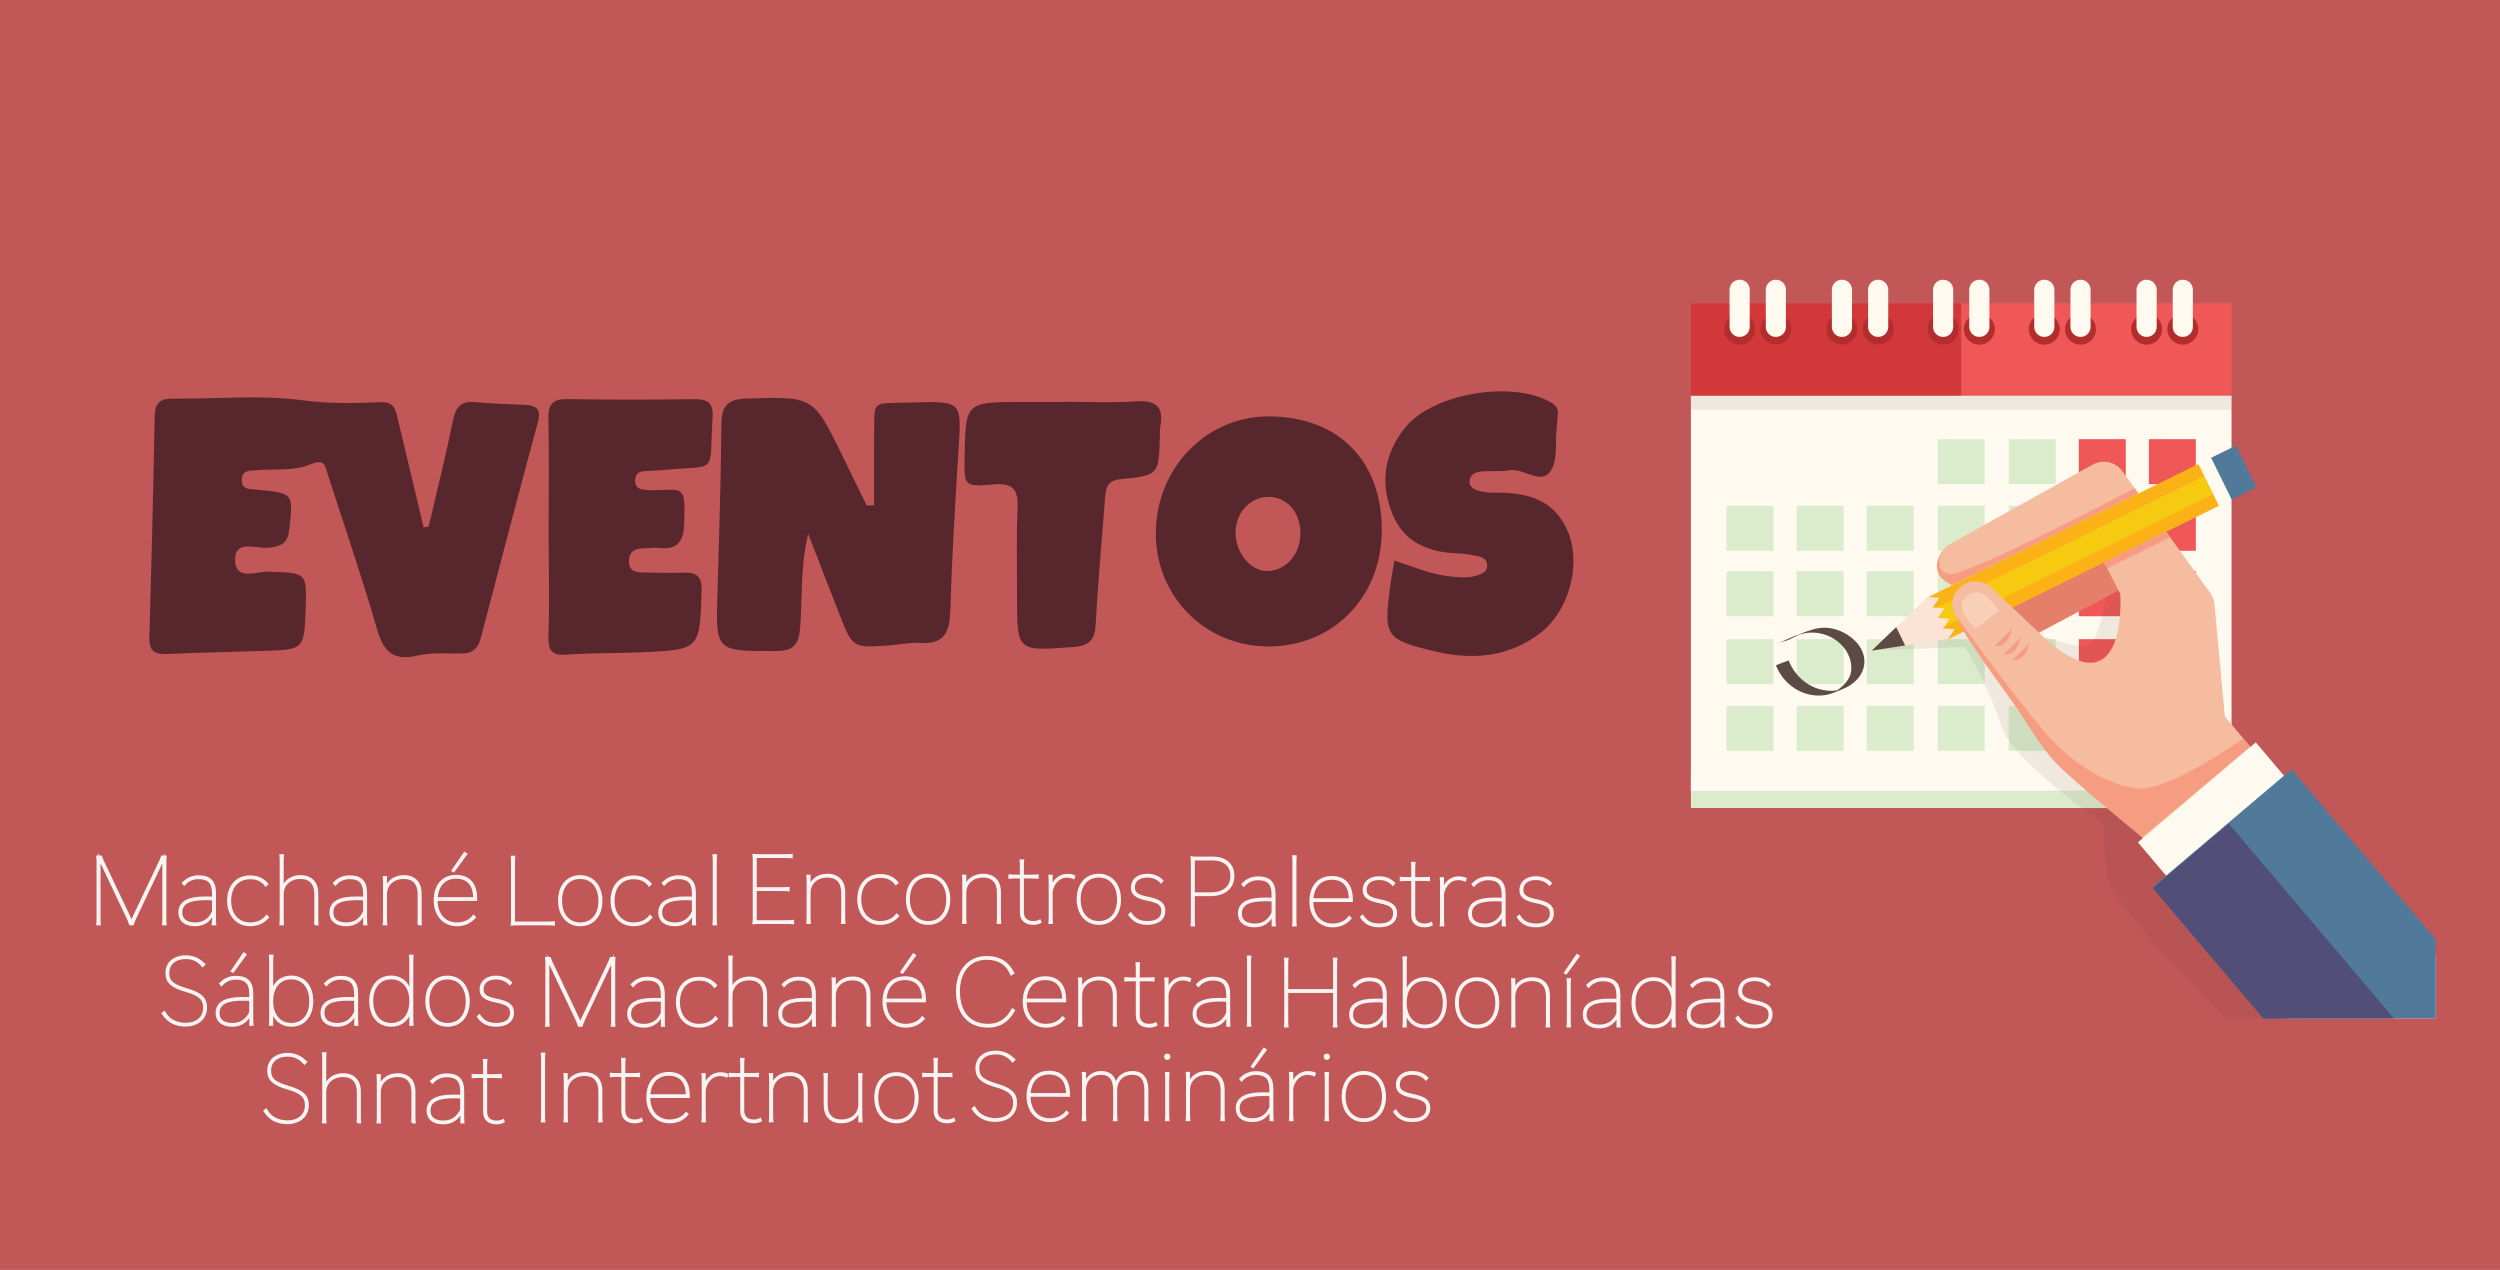 <?xml version="1.0" encoding="utf-8"?>
<!-- Generator: Adobe Illustrator 24.1.2, SVG Export Plug-In . SVG Version: 6.00 Build 0)  -->
<svg version="1.1" id="Layer_1" xmlns="http://www.w3.org/2000/svg" xmlns:xlink="http://www.w3.org/1999/xlink" x="0px" y="0px"
	 viewBox="0 0 1317 669" style="enable-background:new 0 0 1317 669;" xml:space="preserve">
<style type="text/css">
	.st0{fill:#C25757;}
	.st1{fill:#FFFFDB;stroke:#F9F4F4;stroke-miterlimit:10;}
	.st2{fill:#DBECCC;}
	.st3{fill:#FFFAEF;}
	.st4{fill:#F05757;}
	.st5{fill:#D2373A;}
	.st6{fill:#B32D2F;}
	.st7{fill:#5C4A45;}
	.st8{opacity:0.1;fill:#5C4A45;enable-background:new    ;}
	.st9{opacity:0.1;clip-path:url(#SVGID_2_);fill:#5C4A45;enable-background:new    ;}
	.st10{clip-path:url(#SVGID_4_);}
	.st11{fill:#E67F69;}
	.st12{fill:#E9946F;}
	.st13{fill:#F6BC9F;}
	.st14{fill:#FAB217;}
	.st15{fill:#F6CA10;}
	.st16{fill:#FBE4D3;}
	.st17{fill:#50799A;}
	.st18{fill:#F69D81;}
	.st19{opacity:0.5;fill:#FBE4D3;enable-background:new    ;}
	.st20{fill:#514E78;}
	.st21{fill:#57272D;}
</style>
<rect class="st0" width="1317" height="669"/>
<g>
	<path class="st1" d="M323.56,536.79c0,1.2,0,2.4,0.14,3.6h-1.39c0.14-1.2,0.14-2.4,0.14-3.6v-28.03c0-1.01,0-1.97,0.1-2.98
		c-0.53,1.2-0.82,1.82-1.49,3.17l-13.2,27.84c-0.58,1.2-1.06,2.35-1.44,3.6h-1.49c-0.38-1.25-0.86-2.4-1.44-3.6l-13.2-27.84
		c-0.62-1.3-0.96-2.02-1.49-3.22c0.1,1.06,0.1,2.02,0.1,3.02v28.03c0,1.2,0,2.4,0.14,3.6h-1.39c0.14-1.2,0.14-2.4,0.14-3.6v-28.56
		c0-1.2,0-2.4-0.14-3.6h2.02c0.38,1.2,0.96,2.4,1.54,3.6l13.2,27.79c0.43,0.86,0.86,1.78,1.3,2.83c0.43-1.06,0.86-1.97,1.3-2.83
		l13.2-27.79c0.58-1.2,1.15-2.4,1.54-3.6h1.97c-0.14,1.2-0.14,2.4-0.14,3.6v28.57H323.56z"/>
	<path class="st1" d="M348.66,538.18c0-1.1,0.1-2.4,0.24-3.55h-0.1c-1.82,4.03-5.23,6.24-9.55,6.24c-5.28,0-8.35-2.5-8.35-6.72
		c0-5.38,4.46-7.97,13.68-7.97c1.82,0,3.02,0.05,4.03,0.14v-2.35c0-5.57-2.35-7.92-7.68-7.92c-1.78,0-3.22,0.43-4.56,1.1
		c-1.2,0.62-2.16,1.44-2.93,2.3l-0.67-0.86c1.01-1.01,2.06-1.82,3.22-2.4c1.49-0.77,3.12-1.15,5.04-1.15c5.95,0,8.69,2.74,8.69,8.79
		v12.91c0,1.44,0.05,2.45,0.14,3.65h-1.2V538.18z M348.61,527.28c-1.06-0.1-2.26-0.14-4.03-0.14c-8.64,0-12.62,2.21-12.62,7.01
		c0,3.65,2.64,5.71,7.3,5.71c4.37,0,7.49-2.11,9.36-6.24L348.61,527.28L348.61,527.28z"/>
	<path class="st1" d="M377.65,536.69c-0.53,0.58-1.1,1.1-1.82,1.68c-2.06,1.63-4.75,2.5-7.63,2.5c-6.86,0-11.62-5.28-11.62-12.96
		c0-7.78,4.56-12.82,11.67-12.82c2.35,0,4.46,0.48,6.24,1.58c1.1,0.72,2.06,1.54,2.78,2.45l-0.86,0.82
		c-0.72-1.01-1.54-1.78-2.78-2.54c-1.54-0.96-3.41-1.3-5.42-1.3c-6.43,0-10.51,4.56-10.51,11.81c0,7.2,4.18,11.95,10.51,11.95
		c2.54,0,4.94-0.67,6.67-1.97c1.01-0.82,1.54-1.3,2.02-1.97L377.65,536.69z"/>
	<path class="st1" d="M402.37,540.39c0.1-1.06,0.14-2.02,0.14-3.6v-12.34c0-5.52-2.74-8.5-7.87-8.5c-5.52,0.05-9.26,3.55-9.26,8.59
		v12.24c0,1.63,0.05,2.59,0.14,3.6h-1.39c0.1-1.01,0.14-1.97,0.14-3.6V507.5c0-1.68-0.05-2.59-0.14-3.6h1.39
		c-0.1,1.01-0.14,1.92-0.14,3.6v13.44c1.34-3.65,4.85-6,9.36-6c5.62,0,8.88,3.36,8.88,9.22v12.62c0,1.58,0.05,2.54,0.14,3.6h-1.39
		V540.39z"/>
	<path class="st1" d="M428.24,538.18c0-1.1,0.1-2.4,0.24-3.55h-0.1c-1.82,4.03-5.23,6.24-9.55,6.24c-5.28,0-8.35-2.5-8.35-6.72
		c0-5.38,4.46-7.97,13.68-7.97c1.82,0,3.02,0.05,4.03,0.14v-2.35c0-5.57-2.35-7.92-7.68-7.92c-1.78,0-3.22,0.43-4.56,1.1
		c-1.2,0.62-2.16,1.44-2.93,2.3l-0.67-0.86c1.01-1.01,2.06-1.82,3.22-2.4c1.49-0.77,3.12-1.15,5.04-1.15c5.95,0,8.69,2.74,8.69,8.79
		v12.91c0,1.44,0.05,2.45,0.14,3.65h-1.2V538.18z M428.2,527.28c-1.06-0.1-2.26-0.14-4.03-0.14c-8.64,0-12.62,2.21-12.62,7.01
		c0,3.65,2.64,5.71,7.3,5.71c4.37,0,7.49-2.11,9.36-6.24L428.2,527.28L428.2,527.28z"/>
	<path class="st1" d="M456.8,540.39c0.1-1.06,0.14-2.02,0.14-3.6v-12.34c0-5.52-2.74-8.5-7.87-8.5c-5.52,0.05-9.26,3.55-9.26,8.59
		v12.24c0,1.63,0.05,2.59,0.14,3.6h-1.39c0.1-1.01,0.14-1.97,0.14-3.6v-17.76c0-1.68-0.05-2.59-0.14-3.6h1.25v2.02
		c0,1.1-0.05,2.5-0.19,3.6h0.14c1.34-3.7,4.85-6.1,9.41-6.1c5.62,0,8.88,3.36,8.88,9.22v12.62c0,1.58,0.05,2.54,0.14,3.6h-1.39
		V540.39z"/>
	<path class="st1" d="M466.5,527.52v0.24c0,7.3,4.22,12.1,10.66,12.1c2.54,0,4.99-0.72,6.82-2.06c0.77-0.58,1.39-1.2,1.92-1.92
		l0.77,0.72c-0.43,0.53-1.2,1.25-1.82,1.73c-2.02,1.63-4.75,2.54-7.68,2.54c-6.96,0-11.76-5.33-11.76-13.1
		c0-8.07,4.32-12.96,11.38-12.96c6.72,0,10.51,4.27,10.51,11.86v0.86L466.5,527.52L466.5,527.52z M486.18,526.56
		c0-6.91-3.36-10.75-9.46-10.75c-6,0-9.79,4.03-10.18,10.75H486.18z M475.43,512.45l-0.67-0.38l6.38-9.36l0.96,0.62L475.43,512.45z"
		/>
	<path class="st1" d="M534.23,532.32c-0.72,1.25-1.54,2.4-2.3,3.31c-3.02,3.55-6.62,5.23-11.47,5.23
		c-10.18,0-16.37-7.06-16.37-18.58c0-10.85,6.24-18.15,15.55-18.15c4.66,0,8.21,1.25,10.9,3.89c1.29,1.25,2.35,2.78,3.36,4.61
		l-1.25,0.72c-0.77-1.87-1.73-3.41-2.98-4.66c-2.4-2.4-5.76-3.55-10.08-3.55c-8.69,0-14.4,6.67-14.4,17.14
		c0,11.04,5.71,17.57,15.27,17.57c4.42,0,7.68-1.44,10.66-4.8c0.72-0.86,1.39-1.92,2.21-3.36L534.23,532.32z"/>
	<path class="st1" d="M540.37,527.52v0.24c0,7.3,4.22,12.1,10.66,12.1c2.54,0,4.99-0.72,6.82-2.06c0.77-0.58,1.39-1.2,1.92-1.92
		l0.77,0.72c-0.43,0.53-1.2,1.25-1.82,1.73c-2.02,1.63-4.75,2.54-7.68,2.54c-6.96,0-11.76-5.33-11.76-13.1
		c0-8.07,4.32-12.96,11.38-12.96c6.72,0,10.51,4.27,10.51,11.86v0.86L540.37,527.52L540.37,527.52z M560.05,526.56
		c0-6.91-3.36-10.75-9.46-10.75c-6,0-9.79,4.03-10.18,10.75H560.05z"/>
	<path class="st1" d="M586.6,540.39c0.1-1.06,0.14-2.02,0.14-3.6v-12.34c0-5.52-2.74-8.5-7.87-8.5c-5.52,0.05-9.27,3.55-9.27,8.59
		v12.24c0,1.63,0.05,2.59,0.14,3.6h-1.39c0.1-1.01,0.14-1.97,0.14-3.6v-17.76c0-1.68-0.05-2.59-0.14-3.6h1.25v2.02
		c0,1.1-0.05,2.5-0.19,3.6h0.14c1.34-3.7,4.85-6.1,9.41-6.1c5.62,0,8.88,3.36,8.88,9.22v12.62c0,1.58,0.05,2.54,0.14,3.6h-1.38
		V540.39z"/>
	<path class="st1" d="M609.2,540c-1.06,0.58-2.5,0.86-3.79,0.86c-4.22,0-6.58-2.21-6.58-5.95v-18.48h-2.4
		c-1.63,0-2.59,0.05-3.65,0.14v-1.3c1.06,0.1,2.02,0.14,3.65,0.14h2.4v-4.37c0-1.68-0.05-2.64-0.14-3.65h1.39
		c-0.1,1.01-0.14,1.97-0.14,3.65v4.37h4.18c1.63,0,2.59-0.05,3.6-0.14v1.3c-1.01-0.1-1.97-0.14-3.6-0.14h-4.18v18.19
		c0,3.41,1.97,5.23,5.47,5.23c1.39,0,2.45-0.29,3.46-0.82L609.2,540z"/>
	<path class="st1" d="M614.96,521.57c1.3-3.94,4.51-6.58,8.3-6.58c1.49,0,2.88,0.24,3.79,0.72l-0.38,1.06
		c-1.25-0.53-2.35-0.77-3.75-0.77c-3.74,0-6.96,3.17-7.82,7.68v13.11c0,1.63,0.05,2.59,0.14,3.6h-1.39c0.1-1.01,0.14-1.97,0.14-3.6
		v-17.76c0-1.68-0.05-2.59-0.14-3.6h1.25v1.87c0,1.58-0.1,3.41-0.24,4.27L614.96,521.57L614.96,521.57z"/>
	<path class="st1" d="M646.5,538.18c0-1.1,0.1-2.4,0.24-3.55h-0.1c-1.82,4.03-5.23,6.24-9.55,6.24c-5.28,0-8.35-2.5-8.35-6.72
		c0-5.38,4.46-7.97,13.68-7.97c1.82,0,3.02,0.05,4.03,0.14v-2.35c0-5.57-2.35-7.92-7.68-7.92c-1.78,0-3.22,0.43-4.56,1.1
		c-1.2,0.62-2.16,1.44-2.93,2.3l-0.67-0.86c1.01-1.01,2.06-1.82,3.22-2.4c1.49-0.77,3.12-1.15,5.04-1.15c5.95,0,8.69,2.74,8.69,8.79
		v12.91c0,1.44,0.05,2.45,0.14,3.65h-1.2L646.5,538.18L646.5,538.18z M646.45,527.28c-1.06-0.1-2.26-0.14-4.03-0.14
		c-8.64,0-12.62,2.21-12.62,7.01c0,3.65,2.64,5.71,7.3,5.71c4.37,0,7.49-2.11,9.36-6.24L646.45,527.28L646.45,527.28z"/>
	<path class="st1" d="M658.69,503.9c-0.1,1.01-0.14,1.92-0.14,3.6v29.28c0,1.63,0.05,2.59,0.14,3.6h-1.39
		c0.1-1.01,0.14-1.97,0.14-3.6V507.5c0-1.68-0.05-2.59-0.14-3.6H658.69z"/>
</g>
<g>
	<g>
		<path class="st1" d="M87.13,483.37c0,1.2,0,2.4,0.14,3.6h-1.39c0.14-1.2,0.14-2.4,0.14-3.6v-28.03c0-1.01,0-1.97,0.1-2.98
			c-0.53,1.2-0.82,1.82-1.49,3.17l-13.2,27.84c-0.58,1.2-1.06,2.35-1.44,3.6H68.5c-0.38-1.25-0.86-2.4-1.44-3.6l-13.2-27.84
			c-0.62-1.3-0.96-2.02-1.49-3.22c0.1,1.06,0.1,2.02,0.1,3.02v28.03c0,1.2,0,2.4,0.14,3.6h-1.39c0.14-1.2,0.14-2.4,0.14-3.6V454.8
			c0-1.2,0-2.4-0.14-3.6h2.02c0.38,1.2,0.96,2.4,1.54,3.6l13.2,27.79c0.43,0.86,0.86,1.78,1.3,2.83c0.43-1.06,0.86-1.97,1.3-2.83
			l13.2-27.79c0.58-1.2,1.15-2.4,1.54-3.6h1.97c-0.14,1.2-0.14,2.4-0.14,3.6v28.57H87.13z"/>
		<path class="st1" d="M112.23,484.76c0-1.1,0.1-2.4,0.24-3.55h-0.1c-1.82,4.03-5.23,6.24-9.55,6.24c-5.28,0-8.35-2.5-8.35-6.72
			c0-5.38,4.46-7.97,13.68-7.97c1.82,0,3.02,0.05,4.03,0.14v-2.35c0-5.57-2.35-7.92-7.68-7.92c-1.78,0-3.22,0.43-4.56,1.1
			c-1.2,0.62-2.16,1.44-2.93,2.3l-0.67-0.86c1.01-1.01,2.06-1.82,3.22-2.4c1.49-0.77,3.12-1.15,5.04-1.15
			c5.95,0,8.69,2.74,8.69,8.79v12.91c0,1.44,0.05,2.45,0.14,3.65h-1.2C112.23,486.97,112.23,484.76,112.23,484.76z M112.18,473.86
			c-1.06-0.1-2.26-0.14-4.03-0.14c-8.64,0-12.62,2.21-12.62,7.01c0,3.65,2.64,5.71,7.3,5.71c4.37,0,7.49-2.11,9.36-6.24v-6.34
			H112.18z"/>
		<path class="st1" d="M141.22,483.27c-0.53,0.58-1.1,1.1-1.82,1.68c-2.06,1.63-4.75,2.5-7.63,2.5c-6.86,0-11.62-5.28-11.62-12.96
			c0-7.78,4.56-12.82,11.67-12.82c2.35,0,4.46,0.48,6.24,1.58c1.1,0.72,2.06,1.54,2.78,2.45l-0.86,0.82
			c-0.72-1.01-1.54-1.78-2.78-2.54c-1.54-0.96-3.41-1.3-5.42-1.3c-6.43,0-10.51,4.56-10.51,11.81c0,7.2,4.18,11.95,10.51,11.95
			c2.54,0,4.94-0.67,6.67-1.97c1.01-0.82,1.54-1.3,2.02-1.97L141.22,483.27z"/>
		<path class="st1" d="M165.94,486.97c0.1-1.06,0.14-2.02,0.14-3.6v-12.34c0-5.52-2.74-8.5-7.87-8.5c-5.52,0.05-9.26,3.55-9.26,8.59
			v12.24c0,1.63,0.05,2.59,0.14,3.6h-1.39c0.1-1.01,0.14-1.97,0.14-3.6v-29.28c0-1.68-0.05-2.59-0.14-3.6h1.39
			c-0.1,1.01-0.14,1.92-0.14,3.6v13.44c1.34-3.65,4.85-6,9.36-6c5.62,0,8.88,3.36,8.88,9.22v12.62c0,1.58,0.05,2.54,0.14,3.6h-1.39
			V486.97z"/>
		<path class="st1" d="M191.81,484.76c0-1.1,0.1-2.4,0.24-3.55h-0.1c-1.82,4.03-5.23,6.24-9.55,6.24c-5.28,0-8.35-2.5-8.35-6.72
			c0-5.38,4.46-7.97,13.68-7.97c1.82,0,3.02,0.05,4.03,0.14v-2.35c0-5.57-2.35-7.92-7.68-7.92c-1.78,0-3.22,0.43-4.56,1.1
			c-1.2,0.62-2.16,1.44-2.93,2.3l-0.67-0.86c1.01-1.01,2.06-1.82,3.22-2.4c1.49-0.77,3.12-1.15,5.04-1.15
			c5.95,0,8.69,2.74,8.69,8.79v12.91c0,1.44,0.05,2.45,0.14,3.65h-1.2V484.76z M191.76,473.86c-1.06-0.1-2.26-0.14-4.03-0.14
			c-8.64,0-12.62,2.21-12.62,7.01c0,3.65,2.64,5.71,7.3,5.71c4.37,0,7.49-2.11,9.36-6.24v-6.34H191.76z"/>
		<path class="st1" d="M220.37,486.97c0.1-1.06,0.14-2.02,0.14-3.6v-12.34c0-5.52-2.74-8.5-7.87-8.5c-5.52,0.05-9.26,3.55-9.26,8.59
			v12.24c0,1.63,0.05,2.59,0.14,3.6h-1.39c0.1-1.01,0.14-1.97,0.14-3.6V465.6c0-1.68-0.05-2.59-0.14-3.6h1.25v2.02
			c0,1.1-0.05,2.5-0.19,3.6h0.14c1.34-3.7,4.85-6.1,9.41-6.1c5.62,0,8.88,3.36,8.88,9.22v12.62c0,1.58,0.05,2.54,0.14,3.6h-1.39
			V486.97z"/>
		<path class="st1" d="M230.06,474.1v0.24c0,7.3,4.22,12.1,10.66,12.1c2.54,0,4.99-0.72,6.82-2.06c0.77-0.58,1.39-1.2,1.92-1.92
			l0.77,0.72c-0.43,0.53-1.2,1.25-1.82,1.73c-2.02,1.63-4.75,2.54-7.68,2.54c-6.96,0-11.76-5.33-11.76-13.11
			c0-8.06,4.32-12.96,11.38-12.96c6.72,0,10.51,4.27,10.51,11.86v0.86H230.06z M249.75,473.14c0-6.91-3.36-10.75-9.46-10.75
			c-6,0-9.79,4.03-10.18,10.75H249.75z M238.99,459.03l-0.67-0.38l6.38-9.36l0.96,0.62L238.99,459.03z"/>
		<path class="st1" d="M288.24,485.96c1.2,0,2.4,0,3.6-0.14v1.3c-1.2-0.14-2.4-0.14-3.6-0.14h-14.98c-1.2,0-2.5,0-3.7,0.14
			c0.14-1.2,0.14-2.4,0.14-3.6V454.9c0-1.2,0-2.4-0.14-3.6h1.39c-0.14,1.2-0.14,2.4-0.14,3.6v31.06H288.24z"/>
		<path class="st1" d="M316.85,474.54c0,7.82-4.42,12.91-11.18,12.91c-6.67,0-11.19-5.28-11.19-13.01c0-7.82,4.42-12.91,11.19-12.91
			C312.34,461.53,316.85,466.81,316.85,474.54z M315.75,474.54c0-7.25-3.94-12-10.08-12c-6.19,0-10.08,4.61-10.08,11.91
			c0,7.25,3.94,12,10.08,12C311.86,486.44,315.75,481.83,315.75,474.54z"/>
		<path class="st1" d="M343.2,483.27c-0.53,0.58-1.1,1.1-1.82,1.68c-2.06,1.63-4.75,2.5-7.63,2.5c-6.86,0-11.62-5.28-11.62-12.96
			c0-7.78,4.56-12.82,11.67-12.82c2.35,0,4.46,0.48,6.24,1.58c1.1,0.72,2.06,1.54,2.78,2.45l-0.86,0.82
			c-0.72-1.01-1.54-1.78-2.78-2.54c-1.54-0.96-3.41-1.3-5.42-1.3c-6.43,0-10.51,4.56-10.51,11.81c0,7.2,4.18,11.95,10.51,11.95
			c2.54,0,4.94-0.67,6.67-1.97c1.01-0.82,1.54-1.3,2.02-1.97L343.2,483.27z"/>
		<path class="st1" d="M365.04,484.76c0-1.1,0.1-2.4,0.24-3.55h-0.1c-1.82,4.03-5.23,6.24-9.55,6.24c-5.28,0-8.35-2.5-8.35-6.72
			c0-5.38,4.46-7.97,13.68-7.97c1.82,0,3.02,0.05,4.03,0.14v-2.35c0-5.57-2.35-7.92-7.68-7.92c-1.78,0-3.22,0.43-4.56,1.1
			c-1.2,0.62-2.16,1.44-2.93,2.3l-0.67-0.86c1.01-1.01,2.06-1.82,3.22-2.4c1.49-0.77,3.12-1.15,5.04-1.15
			c5.95,0,8.69,2.74,8.69,8.79v12.91c0,1.44,0.05,2.45,0.14,3.65h-1.2V484.76z M364.99,473.86c-1.06-0.1-2.26-0.14-4.03-0.14
			c-8.64,0-12.63,2.21-12.63,7.01c0,3.65,2.64,5.71,7.3,5.71c4.37,0,7.49-2.11,9.36-6.24L364.99,473.86L364.99,473.86z"/>
		<path class="st1" d="M377.23,450.49c-0.1,1.01-0.14,1.92-0.14,3.6v29.28c0,1.63,0.05,2.59,0.14,3.6h-1.39
			c0.1-1.01,0.14-1.97,0.14-3.6v-29.28c0-1.68-0.05-2.59-0.14-3.6H377.23z"/>
	</g>
</g>
<g>
	<path class="st1" d="M513.25,583.32c0.96,1.54,1.78,2.5,2.45,3.12c2.21,1.97,5.33,3.07,8.74,3.07c6,0,9.79-3.31,9.79-8.5
		c0-4.42-2.59-6.77-9.6-8.74c-7.44-2.06-10.27-4.7-10.27-9.46c0-5.33,4.03-8.83,10.32-8.83c2.06,0,3.98,0.43,5.71,1.3
		c1.44,0.72,2.74,1.73,4.03,2.93l-0.96,0.96c-1.06-1.3-2.26-2.3-3.65-3.02c-1.54-0.82-3.26-1.2-5.18-1.2
		c-5.67,0-9.22,3.02-9.22,7.87c0,4.37,2.21,6.34,9.89,8.59c7.3,2.16,9.99,4.7,9.99,9.6c0,5.71-4.37,9.5-10.95,9.5
		c-3.74,0-6.96-1.15-9.36-3.31c-1.01-0.86-1.87-1.92-2.64-3.12L513.25,583.32z"/>
	<path class="st1" d="M542.39,577.27v0.24c0,7.3,4.22,12.1,10.66,12.1c2.54,0,4.99-0.72,6.82-2.06c0.77-0.58,1.39-1.2,1.92-1.92
		l0.77,0.72c-0.43,0.53-1.2,1.25-1.82,1.73c-2.02,1.63-4.75,2.54-7.68,2.54c-6.96,0-11.76-5.33-11.76-13.1
		c0-8.06,4.32-12.96,11.38-12.96c6.72,0,10.51,4.27,10.51,11.86v0.86L542.39,577.27L542.39,577.27z M562.07,576.31
		c0-6.91-3.36-10.75-9.46-10.75c-6,0-9.79,4.03-10.18,10.75H562.07z"/>
	<path class="st1" d="M603.21,590.14c0.1-1.25,0.14-2.26,0.14-3.65v-11.9c0-6.1-2.21-8.88-7.01-8.88c-4.94,0.05-8.3,3.5-8.3,8.54
		v12.24c0,1.39,0.05,2.4,0.14,3.65h-1.39c0.1-1.25,0.14-2.26,0.14-3.65v-11.9c0-6.1-2.21-8.88-7.01-8.88
		c-4.94,0.05-8.3,3.5-8.3,8.54v12.29c0,1.39,0.05,2.4,0.14,3.6h-1.39c0.1-1.2,0.14-2.21,0.14-3.6v-17.76c0-1.44-0.05-2.4-0.14-3.6
		h1.25v2.02c0,1.3-0.05,2.64-0.19,3.6h0.1c1.25-3.7,4.46-6.1,8.59-6.1c4.27,0,6.91,2.26,7.68,6.53c1.06-4.03,4.32-6.53,8.74-6.53
		c5.14,0,7.92,3.26,7.92,9.41v12.38c0,1.39,0.05,2.4,0.14,3.65L603.21,590.14L603.21,590.14z"/>
	<path class="st1" d="M616.07,556.68c0,0.72-0.48,1.2-1.15,1.2s-1.2-0.48-1.2-1.2c0-0.67,0.53-1.15,1.2-1.15
		S616.07,556.01,616.07,556.68z M615.59,565.18c-0.1,1.01-0.14,1.92-0.14,3.6v17.76c0,1.63,0.05,2.59,0.14,3.6h-1.39
		c0.1-1.01,0.14-1.97,0.14-3.6v-17.76c0-1.68-0.05-2.59-0.14-3.6H615.59z"/>
	<path class="st1" d="M643.38,590.14c0.1-1.06,0.14-2.02,0.14-3.6V574.2c0-5.52-2.74-8.5-7.87-8.5c-5.52,0.05-9.26,3.55-9.26,8.59
		v12.24c0,1.63,0.05,2.59,0.14,3.6h-1.39c0.1-1.01,0.14-1.97,0.14-3.6v-17.76c0-1.68-0.05-2.59-0.14-3.6h1.25v2.02
		c0,1.1-0.05,2.5-0.19,3.6h0.14c1.34-3.7,4.85-6.1,9.41-6.1c5.62,0,8.88,3.36,8.88,9.22v12.63c0,1.58,0.05,2.54,0.14,3.6H643.38z"/>
	<path class="st1" d="M669.25,587.93c0-1.1,0.1-2.4,0.24-3.55h-0.1c-1.82,4.03-5.23,6.24-9.55,6.24c-5.28,0-8.35-2.5-8.35-6.72
		c0-5.38,4.46-7.97,13.68-7.97c1.82,0,3.02,0.05,4.03,0.14v-2.35c0-5.57-2.35-7.92-7.68-7.92c-1.78,0-3.22,0.43-4.56,1.1
		c-1.2,0.62-2.16,1.44-2.93,2.3l-0.67-0.86c1.01-1.01,2.06-1.82,3.22-2.4c1.49-0.77,3.12-1.15,5.04-1.15c5.95,0,8.69,2.74,8.69,8.78
		v12.91c0,1.44,0.05,2.45,0.14,3.65h-1.2L669.25,587.93L669.25,587.93z M669.21,577.03c-1.06-0.1-2.26-0.14-4.03-0.14
		c-8.64,0-12.63,2.21-12.63,7.01c0,3.65,2.64,5.71,7.3,5.71c4.37,0,7.49-2.11,9.36-6.24L669.21,577.03L669.21,577.03z M660.13,562.2
		l-0.67-0.38l6.38-9.36l0.96,0.62L660.13,562.2z"/>
	<path class="st1" d="M680.63,571.32c1.3-3.94,4.51-6.58,8.3-6.58c1.49,0,2.88,0.24,3.79,0.72l-0.38,1.06
		c-1.25-0.53-2.35-0.77-3.74-0.77c-3.74,0-6.96,3.17-7.82,7.68v13.11c0,1.63,0.05,2.59,0.14,3.6h-1.39c0.1-1.01,0.14-1.97,0.14-3.6
		v-17.76c0-1.68-0.05-2.59-0.14-3.6h1.25v1.87c0,1.58-0.1,3.41-0.24,4.27L680.63,571.32L680.63,571.32z"/>
	<path class="st1" d="M700.12,556.68c0,0.72-0.48,1.2-1.15,1.2s-1.2-0.48-1.2-1.2c0-0.67,0.53-1.15,1.2-1.15
		S700.12,556.01,700.12,556.68z M699.64,565.18c-0.1,1.01-0.14,1.92-0.14,3.6v17.76c0,1.63,0.05,2.59,0.14,3.6h-1.39
		c0.1-1.01,0.14-1.97,0.14-3.6v-17.76c0-1.68-0.05-2.59-0.14-3.6H699.64z"/>
	<path class="st1" d="M729.64,577.71c0,7.82-4.42,12.91-11.18,12.91c-6.67,0-11.18-5.28-11.18-13.01c0-7.82,4.42-12.91,11.18-12.91
		C725.12,564.7,729.64,569.98,729.64,577.71z M728.53,577.71c0-7.25-3.94-12-10.08-12c-6.19,0-10.08,4.61-10.08,11.9
		c0,7.25,3.94,12,10.08,12C724.64,589.61,728.53,585,728.53,577.71z"/>
	<path class="st1" d="M735.25,585c0.67,1.06,1.54,2.02,2.5,2.78c1.54,1.25,3.7,1.82,6.29,1.82c5.04,0,7.83-2.02,7.83-5.81
		c0-3.31-1.87-4.7-8.07-5.95c-5.71-1.15-7.97-2.98-7.97-6.38c0-4.08,3.26-6.77,8.16-6.77c1.78,0,3.36,0.34,4.8,0.96
		c1.2,0.53,2.4,1.39,3.17,2.26l-0.77,0.82c-0.58-0.72-1.49-1.44-2.59-2.02c-1.39-0.67-2.98-1.01-4.61-1.01
		c-4.42,0-7.06,2.16-7.06,5.76c0,2.83,1.97,4.27,7.06,5.28c6.67,1.34,8.98,3.17,8.98,6.96c0,4.32-3.36,6.91-8.98,6.91
		c-2.83,0-5.04-0.62-6.82-1.97c-1.06-0.77-2.02-1.78-2.74-2.88L735.25,585z"/>
</g>
<g>
	<path class="st1" d="M86.54,533.1c0.96,1.54,1.78,2.5,2.45,3.12c2.21,1.97,5.33,3.07,8.74,3.07c6,0,9.79-3.31,9.79-8.5
		c0-4.42-2.59-6.77-9.6-8.74c-7.44-2.06-10.27-4.7-10.27-9.46c0-5.33,4.03-8.83,10.32-8.83c2.06,0,3.98,0.43,5.71,1.3
		c1.44,0.72,2.74,1.73,4.03,2.93l-0.96,0.96c-1.06-1.3-2.26-2.3-3.65-3.02c-1.54-0.82-3.26-1.2-5.18-1.2
		c-5.66,0-9.22,3.02-9.22,7.87c0,4.37,2.21,6.34,9.89,8.59c7.3,2.16,9.98,4.7,9.98,9.6c0,5.71-4.37,9.5-10.94,9.5
		c-3.74,0-6.96-1.15-9.36-3.31c-1.01-0.86-1.87-1.92-2.64-3.12L86.54,533.1z"/>
	<path class="st1" d="M131.85,537.71c0-1.1,0.1-2.4,0.24-3.55h-0.1c-1.82,4.03-5.23,6.24-9.55,6.24c-5.28,0-8.35-2.5-8.35-6.72
		c0-5.38,4.46-7.97,13.68-7.97c1.82,0,3.02,0.05,4.03,0.14v-2.35c0-5.57-2.35-7.92-7.68-7.92c-1.78,0-3.22,0.43-4.56,1.1
		c-1.2,0.62-2.16,1.44-2.93,2.3l-0.67-0.86c1.01-1.01,2.06-1.82,3.22-2.4c1.49-0.77,3.12-1.15,5.04-1.15c5.95,0,8.69,2.74,8.69,8.79
		v12.91c0,1.44,0.05,2.45,0.14,3.65h-1.2V537.71z M131.8,526.81c-1.06-0.1-2.26-0.14-4.03-0.14c-8.64,0-12.62,2.21-12.62,7.01
		c0,3.65,2.64,5.71,7.3,5.71c4.37,0,7.49-2.11,9.36-6.24L131.8,526.81L131.8,526.81z M122.73,511.97l-0.67-0.38l6.38-9.36l0.96,0.62
		L122.73,511.97z"/>
	<path class="st1" d="M143.27,522.44c1.39-5.04,5.04-8.02,10.18-8.02c6.72,0,11.09,5.09,11.09,13.01c0,7.78-4.42,12.96-11.09,12.96
		c-5.04,0-8.74-3.02-10.13-7.97h-0.14c0.14,0.91,0.24,2.16,0.24,3.46v4.03h-1.25c0.1-1.01,0.14-1.97,0.14-3.6v-29.28
		c0-1.68-0.05-2.59-0.14-3.6h1.39c-0.1,1.01-0.14,1.92-0.14,3.6v11.81c0,1.2-0.1,2.54-0.24,3.6L143.27,522.44L143.27,522.44z
		 M163.43,527.43c0-7.34-3.84-12-9.98-12s-10.03,4.61-10.03,12c0,7.3,3.94,11.95,10.03,11.95
		C159.59,539.38,163.43,534.78,163.43,527.43z"/>
	<path class="st1" d="M187.1,537.71c0-1.1,0.1-2.4,0.24-3.55h-0.1c-1.82,4.03-5.23,6.24-9.55,6.24c-5.28,0-8.35-2.5-8.35-6.72
		c0-5.38,4.46-7.97,13.68-7.97c1.82,0,3.02,0.05,4.03,0.14v-2.35c0-5.57-2.35-7.92-7.68-7.92c-1.78,0-3.22,0.43-4.56,1.1
		c-1.2,0.62-2.16,1.44-2.93,2.3l-0.67-0.86c1.01-1.01,2.06-1.82,3.22-2.4c1.49-0.77,3.12-1.15,5.04-1.15c5.95,0,8.69,2.74,8.69,8.79
		v12.91c0,1.44,0.05,2.45,0.14,3.65h-1.2V537.71z M187.05,526.81c-1.06-0.1-2.26-0.14-4.03-0.14c-8.64,0-12.62,2.21-12.62,7.01
		c0,3.65,2.64,5.71,7.3,5.71c4.37,0,7.49-2.11,9.36-6.24v-6.34H187.05z"/>
	<path class="st1" d="M217.24,536.31c0,1.63,0.05,2.59,0.14,3.6l-1.25,0.05v-3.94c0-1.2,0.1-2.54,0.24-3.6h-0.1
		c-1.39,5.04-5.04,7.97-10.18,7.97c-6.72,0-11.09-5.14-11.09-13.06c0-7.73,4.46-12.91,11.09-12.91c5.09,0,8.74,3.02,10.13,8.02h0.14
		c-0.14-0.67-0.24-2.74-0.24-4.56v-10.85c0-1.68-0.05-2.59-0.14-3.6h1.39c-0.1,1.01-0.14,1.92-0.14,3.6v29.28H217.24z
		 M216.14,527.34c0-7.25-3.94-11.91-10.03-11.91c-6.14,0-9.98,4.61-9.98,11.91c0,7.34,3.84,12.05,9.98,12.05
		C212.3,539.38,216.14,534.78,216.14,527.34z"/>
	<path class="st1" d="M246.95,527.48c0,7.82-4.42,12.91-11.19,12.91c-6.67,0-11.19-5.28-11.19-13.01c0-7.82,4.42-12.91,11.19-12.91
		C242.44,514.47,246.95,519.75,246.95,527.48z M245.85,527.48c0-7.25-3.94-12-10.08-12c-6.19,0-10.08,4.61-10.08,11.91
		c0,7.25,3.94,12,10.08,12C241.96,539.38,245.85,534.78,245.85,527.48z"/>
	<path class="st1" d="M252.57,534.78c0.67,1.06,1.54,2.02,2.5,2.78c1.54,1.25,3.7,1.82,6.29,1.82c5.04,0,7.82-2.02,7.82-5.81
		c0-3.31-1.87-4.7-8.06-5.95c-5.71-1.15-7.97-2.98-7.97-6.38c0-4.08,3.26-6.77,8.16-6.77c1.78,0,3.36,0.34,4.8,0.96
		c1.2,0.53,2.4,1.39,3.17,2.26l-0.77,0.82c-0.58-0.72-1.49-1.44-2.59-2.02c-1.39-0.67-2.98-1.01-4.61-1.01
		c-4.42,0-7.06,2.16-7.06,5.76c0,2.83,1.97,4.27,7.06,5.28c6.67,1.34,8.98,3.17,8.98,6.96c0,4.32-3.36,6.91-8.98,6.91
		c-2.83,0-5.04-0.62-6.82-1.97c-1.06-0.77-2.02-1.78-2.74-2.88L252.57,534.78z"/>
</g>
<g>
	<g>
		<path class="st1" d="M414.23,485.23c1.2,0,2.4,0,3.6-0.14v1.3c-1.2-0.14-2.4-0.14-3.6-0.14H400.6c-1.2,0-2.5,0-3.7,0.14
			c0.14-1.2,0.14-2.4,0.14-3.6v-28.8c0-1.2,0-2.4-0.14-3.65c1.2,0.14,2.5,0.14,3.7,0.14h12.91c1.2,0,2.4,0,3.6-0.14v1.3
			c-1.2-0.14-2.4-0.14-3.6-0.14h-15.36v16.37h13.73c1.2,0,2.4,0,3.6-0.14v1.3c-1.2-0.14-2.4-0.14-3.6-0.14h-13.73v16.37h16.08
			V485.23z"/>
		<path class="st1" d="M443.51,486.23c0.1-1.06,0.14-2.02,0.14-3.6V470.3c0-5.52-2.74-8.5-7.87-8.5c-5.52,0.05-9.26,3.55-9.26,8.59
			v12.24c0,1.63,0.05,2.59,0.14,3.6h-1.39c0.1-1.01,0.14-1.97,0.14-3.6v-17.76c0-1.68-0.05-2.59-0.14-3.6h1.25v2.02
			c0,1.1-0.05,2.5-0.19,3.6h0.14c1.34-3.7,4.85-6.1,9.41-6.1c5.62,0,8.88,3.36,8.88,9.22v12.62c0,1.58,0.05,2.54,0.14,3.6
			L443.51,486.23L443.51,486.23z"/>
		<path class="st1" d="M473.17,482.54c-0.53,0.58-1.1,1.1-1.82,1.68c-2.06,1.63-4.75,2.5-7.63,2.5c-6.86,0-11.62-5.28-11.62-12.96
			c0-7.78,4.56-12.82,11.67-12.82c2.35,0,4.46,0.48,6.24,1.58c1.1,0.72,2.06,1.54,2.78,2.45l-0.86,0.82
			c-0.72-1.01-1.54-1.78-2.78-2.54c-1.54-0.96-3.41-1.3-5.42-1.3c-6.43,0-10.51,4.56-10.51,11.81c0,7.2,4.18,11.95,10.51,11.95
			c2.54,0,4.94-0.67,6.67-1.97c1.01-0.82,1.54-1.3,2.02-1.97L473.17,482.54z"/>
		<path class="st1" d="M500.1,473.8c0,7.82-4.42,12.91-11.18,12.91c-6.67,0-11.18-5.28-11.18-13.01c0-7.82,4.42-12.91,11.18-12.91
			C495.59,460.79,500.1,466.07,500.1,473.8z M499,473.8c0-7.25-3.94-12-10.08-12c-6.19,0-10.08,4.61-10.08,11.91
			c0,7.25,3.94,12,10.08,12C495.11,485.71,499,481.1,499,473.8z"/>
		<path class="st1" d="M525.54,486.23c0.1-1.06,0.14-2.02,0.14-3.6V470.3c0-5.52-2.74-8.5-7.87-8.5c-5.52,0.05-9.26,3.55-9.26,8.59
			v12.24c0,1.63,0.05,2.59,0.14,3.6h-1.39c0.1-1.01,0.14-1.97,0.14-3.6v-17.76c0-1.68-0.05-2.59-0.14-3.6h1.25v2.02
			c0,1.1-0.05,2.5-0.19,3.6h0.14c1.34-3.7,4.85-6.1,9.41-6.1c5.62,0,8.88,3.36,8.88,9.22v12.62c0,1.58,0.05,2.54,0.14,3.6
			L525.54,486.23L525.54,486.23z"/>
		<path class="st1" d="M548.15,485.85c-1.06,0.58-2.5,0.86-3.79,0.86c-4.22,0-6.58-2.21-6.58-5.95v-18.48h-2.4
			c-1.63,0-2.59,0.05-3.65,0.14v-1.3c1.06,0.1,2.02,0.14,3.65,0.14h2.4v-4.37c0-1.68-0.05-2.64-0.14-3.65h1.39
			c-0.1,1.01-0.14,1.97-0.14,3.65v4.37h4.18c1.63,0,2.59-0.05,3.6-0.14v1.3c-1.01-0.1-1.97-0.14-3.6-0.14h-4.18v18.19
			c0,3.41,1.97,5.23,5.47,5.23c1.39,0,2.45-0.29,3.46-0.82L548.15,485.85z"/>
		<path class="st1" d="M553.9,467.42c1.3-3.94,4.51-6.58,8.3-6.58c1.49,0,2.88,0.24,3.79,0.72l-0.38,1.06
			c-1.25-0.53-2.35-0.77-3.74-0.77c-3.74,0-6.96,3.17-7.82,7.68v13.1c0,1.63,0.05,2.59,0.14,3.6h-1.39c0.1-1.01,0.14-1.97,0.14-3.6
			v-17.76c0-1.68-0.05-2.59-0.14-3.6h1.25v1.87c0,1.58-0.1,3.41-0.24,4.27h0.09V467.42z"/>
		<path class="st1" d="M590.05,473.8c0,7.82-4.42,12.91-11.18,12.91c-6.67,0-11.18-5.28-11.18-13.01c0-7.82,4.42-12.91,11.18-12.91
			C585.54,460.79,590.05,466.07,590.05,473.8z M588.95,473.8c0-7.25-3.94-12-10.08-12c-6.19,0-10.08,4.61-10.08,11.91
			c0,7.25,3.94,12,10.08,12C585.06,485.71,588.95,481.1,588.95,473.8z"/>
		<path class="st1" d="M595.66,481.1c0.67,1.06,1.54,2.02,2.5,2.78c1.54,1.25,3.7,1.82,6.29,1.82c5.04,0,7.83-2.02,7.83-5.81
			c0-3.31-1.87-4.7-8.06-5.95c-5.71-1.15-7.97-2.98-7.97-6.38c0-4.08,3.26-6.77,8.16-6.77c1.78,0,3.36,0.34,4.8,0.96
			c1.2,0.53,2.4,1.39,3.17,2.26l-0.77,0.82c-0.58-0.72-1.49-1.44-2.59-2.02c-1.39-0.67-2.98-1.01-4.61-1.01
			c-4.42,0-7.06,2.16-7.06,5.76c0,2.83,1.97,4.27,7.06,5.28c6.67,1.34,8.98,3.17,8.98,6.96c0,4.32-3.36,6.91-8.98,6.91
			c-2.83,0-5.04-0.62-6.82-1.97c-1.06-0.77-2.02-1.78-2.74-2.88L595.66,481.1z"/>
	</g>
</g>
<g>
	<path class="st1" d="M639.07,451.77c6.58,0,10.71,3.7,10.71,9.6c0,6.34-4.61,10.22-12.15,10.22h-8.69v12.34c0,1.2,0,2.4,0.14,3.6
		h-1.39c0.14-1.2,0.14-2.4,0.14-3.6v-28.71c0-1.68-0.05-2.59-0.14-3.6c0.82,0.1,1.58,0.14,2.93,0.14L639.07,451.77L639.07,451.77z
		 M637.63,470.59c7.01,0,11.04-3.26,11.04-9.17c0-5.38-3.79-8.64-9.84-8.64h-9.89v17.81L637.63,470.59L637.63,470.59z"/>
	<path class="st1" d="M670.41,485.33c0-1.1,0.1-2.4,0.24-3.55h-0.1c-1.82,4.03-5.23,6.24-9.55,6.24c-5.28,0-8.35-2.5-8.35-6.72
		c0-5.38,4.46-7.97,13.68-7.97c1.82,0,3.02,0.05,4.03,0.14v-2.35c0-5.57-2.35-7.92-7.68-7.92c-1.78,0-3.22,0.43-4.56,1.1
		c-1.2,0.62-2.16,1.44-2.93,2.3l-0.67-0.86c1.01-1.01,2.06-1.82,3.22-2.4c1.49-0.77,3.12-1.15,5.04-1.15c5.95,0,8.69,2.74,8.69,8.79
		v12.91c0,1.44,0.05,2.45,0.14,3.65h-1.2L670.41,485.33L670.41,485.33z M670.36,474.43c-1.06-0.1-2.26-0.14-4.03-0.14
		c-8.64,0-12.62,2.21-12.62,7.01c0,3.65,2.64,5.71,7.3,5.71c4.37,0,7.49-2.11,9.36-6.24L670.36,474.43L670.36,474.43z"/>
	<path class="st1" d="M682.6,451.05c-0.1,1.01-0.14,1.92-0.14,3.6v29.28c0,1.63,0.05,2.59,0.14,3.6h-1.39
		c0.1-1.01,0.14-1.97,0.14-3.6v-29.28c0-1.68-0.05-2.59-0.14-3.6H682.6z"/>
	<path class="st1" d="M691.38,474.67v0.24c0,7.3,4.22,12.1,10.66,12.1c2.54,0,4.99-0.72,6.82-2.06c0.77-0.58,1.39-1.2,1.92-1.92
		l0.77,0.72c-0.43,0.53-1.2,1.25-1.82,1.73c-2.02,1.63-4.75,2.54-7.68,2.54c-6.96,0-11.76-5.33-11.76-13.1
		c0-8.07,4.32-12.96,11.38-12.96c6.72,0,10.51,4.27,10.51,11.86v0.86L691.38,474.67L691.38,474.67z M711.07,473.71
		c0-6.91-3.36-10.75-9.46-10.75c-6,0-9.79,4.03-10.18,10.75H711.07z"/>
	<path class="st1" d="M717.78,482.4c0.67,1.05,1.54,2.02,2.5,2.78c1.54,1.25,3.7,1.82,6.29,1.82c5.04,0,7.82-2.02,7.82-5.81
		c0-3.31-1.87-4.7-8.06-5.95c-5.71-1.15-7.97-2.98-7.97-6.38c0-4.08,3.26-6.77,8.16-6.77c1.78,0,3.36,0.34,4.8,0.96
		c1.2,0.53,2.4,1.39,3.17,2.26l-0.77,0.82c-0.58-0.72-1.49-1.44-2.59-2.02c-1.39-0.67-2.98-1.01-4.61-1.01
		c-4.42,0-7.06,2.16-7.06,5.76c0,2.83,1.97,4.27,7.06,5.28c6.67,1.34,8.98,3.17,8.98,6.96c0,4.32-3.36,6.91-8.98,6.91
		c-2.83,0-5.04-0.62-6.82-1.97c-1.06-0.77-2.02-1.78-2.74-2.88L717.78,482.4z"/>
	<path class="st1" d="M754.31,487.15c-1.06,0.58-2.5,0.86-3.79,0.86c-4.22,0-6.58-2.21-6.58-5.95v-18.48h-2.4
		c-1.63,0-2.59,0.05-3.65,0.14v-1.3c1.06,0.1,2.02,0.14,3.65,0.14h2.4v-4.37c0-1.68-0.05-2.64-0.14-3.65h1.39
		c-0.1,1.01-0.14,1.97-0.14,3.65v4.37h4.18c1.63,0,2.59-0.05,3.6-0.14v1.3c-1.01-0.1-1.97-0.14-3.6-0.14h-4.18v18.19
		c0,3.41,1.97,5.23,5.47,5.23c1.39,0,2.45-0.29,3.46-0.82L754.31,487.15z"/>
	<path class="st1" d="M760.07,468.72c1.3-3.94,4.51-6.58,8.3-6.58c1.49,0,2.88,0.24,3.79,0.72l-0.38,1.06
		c-1.25-0.53-2.35-0.77-3.74-0.77c-3.74,0-6.96,3.17-7.82,7.68v13.11c0,1.63,0.05,2.59,0.14,3.6h-1.39c0.1-1.01,0.14-1.97,0.14-3.6
		v-17.76c0-1.68-0.05-2.59-0.14-3.6h1.25v1.87c0,1.58-0.1,3.41-0.24,4.27L760.07,468.72L760.07,468.72z"/>
	<path class="st1" d="M791.61,485.33c0-1.1,0.1-2.4,0.24-3.55h-0.1c-1.82,4.03-5.23,6.24-9.55,6.24c-5.28,0-8.35-2.5-8.35-6.72
		c0-5.38,4.46-7.97,13.68-7.97c1.82,0,3.02,0.05,4.03,0.14v-2.35c0-5.57-2.35-7.92-7.68-7.92c-1.78,0-3.22,0.43-4.56,1.1
		c-1.2,0.62-2.16,1.44-2.93,2.3l-0.67-0.86c1.01-1.01,2.06-1.82,3.22-2.4c1.49-0.77,3.12-1.15,5.04-1.15c5.95,0,8.69,2.74,8.69,8.79
		v12.91c0,1.44,0.05,2.45,0.14,3.65h-1.2L791.61,485.33L791.61,485.33z M791.56,474.43c-1.06-0.1-2.26-0.14-4.03-0.14
		c-8.64,0-12.62,2.21-12.62,7.01c0,3.65,2.64,5.71,7.3,5.71c4.37,0,7.49-2.11,9.36-6.24L791.56,474.43L791.56,474.43z"/>
	<path class="st1" d="M800.34,482.4c0.67,1.05,1.54,2.02,2.5,2.78c1.54,1.25,3.7,1.82,6.29,1.82c5.04,0,7.82-2.02,7.82-5.81
		c0-3.31-1.87-4.7-8.06-5.95c-5.71-1.15-7.97-2.98-7.97-6.38c0-4.08,3.26-6.77,8.16-6.77c1.78,0,3.36,0.34,4.8,0.96
		c1.2,0.53,2.4,1.39,3.17,2.26l-0.77,0.82c-0.58-0.72-1.49-1.44-2.59-2.02c-1.39-0.67-2.98-1.01-4.61-1.01
		c-4.42,0-7.06,2.16-7.06,5.76c0,2.83,1.97,4.27,7.06,5.28c6.67,1.34,8.98,3.17,8.98,6.96c0,4.32-3.36,6.91-8.98,6.91
		c-2.83,0-5.04-0.62-6.82-1.97c-1.06-0.77-2.02-1.78-2.74-2.88L800.34,482.4z"/>
</g>
<g>
	<g>
		<rect x="890.76" y="407.98" class="st2" width="284.82" height="17.7"/>
		<rect x="890.76" y="208.33" class="st3" width="284.82" height="208.18"/>
		<rect x="890.76" y="159.78" class="st4" width="284.82" height="48.55"/>
		<rect x="890.76" y="159.78" class="st5" width="142.41" height="48.55"/>
		<g>
			<g>
				<path class="st6" d="M1031.8,173.42c0,4.51-3.66,8.16-8.16,8.16c-4.51,0-8.16-3.65-8.16-8.16c0-4.51,3.65-8.16,8.16-8.16
					S1031.8,168.92,1031.8,173.42z"/>
				<path class="st3" d="M1028.95,172.19c0,2.93-2.38,5.31-5.31,5.31l0,0c-2.93,0-5.31-2.38-5.31-5.31v-19.53
					c0-2.93,2.38-5.31,5.31-5.31l0,0c2.93,0,5.31,2.38,5.31,5.31V172.19z"/>
			</g>
			<g>
				<path class="st6" d="M1050.87,173.42c0,4.51-3.65,8.16-8.16,8.16s-8.16-3.65-8.16-8.16c0-4.51,3.66-8.16,8.16-8.16
					C1047.22,165.26,1050.87,168.92,1050.87,173.42z"/>
				<path class="st3" d="M1048.02,172.19c0,2.93-2.38,5.31-5.31,5.31l0,0c-2.93,0-5.31-2.38-5.31-5.31v-19.53
					c0-2.93,2.38-5.31,5.31-5.31l0,0c2.93,0,5.31,2.38,5.31,5.31V172.19z"/>
			</g>
		</g>
		<g>
			<g>
				<g>
					<path class="st6" d="M978.5,173.42c0,4.51-3.66,8.16-8.16,8.16c-4.51,0-8.16-3.65-8.16-8.16c0-4.51,3.66-8.16,8.16-8.16
						C974.85,165.26,978.5,168.92,978.5,173.42z"/>
					<path class="st3" d="M975.65,172.19c0,2.93-2.38,5.31-5.31,5.31l0,0c-2.93,0-5.31-2.38-5.31-5.31v-19.53
						c0-2.93,2.38-5.31,5.31-5.31l0,0c2.93,0,5.31,2.38,5.31,5.31V172.19z"/>
				</g>
				<g>
					<path class="st6" d="M997.58,173.42c0,4.51-3.65,8.16-8.16,8.16c-4.51,0-8.16-3.65-8.16-8.16c0-4.51,3.65-8.16,8.16-8.16
						C993.92,165.26,997.58,168.92,997.58,173.42z"/>
					<path class="st3" d="M994.72,172.19c0,2.93-2.38,5.31-5.31,5.31l0,0c-2.93,0-5.31-2.38-5.31-5.31v-19.53
						c0-2.93,2.38-5.31,5.31-5.31l0,0c2.93,0,5.31,2.38,5.31,5.31V172.19z"/>
				</g>
			</g>
			<g>
				<g>
					<circle class="st6" cx="1076.93" cy="173.42" r="8.16"/>
					<path class="st3" d="M1082.25,172.19c0,2.93-2.38,5.31-5.31,5.31l0,0c-2.93,0-5.31-2.38-5.31-5.31v-19.53
						c0-2.93,2.38-5.31,5.31-5.31l0,0c2.93,0,5.31,2.38,5.31,5.31V172.19z"/>
				</g>
				<g>
					<path class="st6" d="M1104.17,173.42c0,4.51-3.66,8.16-8.16,8.16c-4.51,0-8.16-3.65-8.16-8.16c0-4.51,3.65-8.16,8.16-8.16
						S1104.17,168.92,1104.17,173.42z"/>
					<path class="st3" d="M1101.32,172.19c0,2.93-2.38,5.31-5.31,5.31l0,0c-2.93,0-5.31-2.38-5.31-5.31v-19.53
						c0-2.93,2.38-5.31,5.31-5.31l0,0c2.93,0,5.31,2.38,5.31,5.31V172.19z"/>
				</g>
			</g>
		</g>
		<g>
			<g>
				<g>
					<path class="st6" d="M924.61,173.42c0,4.51-3.66,8.16-8.16,8.16c-4.51,0-8.16-3.65-8.16-8.16c0-4.51,3.65-8.16,8.16-8.16
						C920.95,165.26,924.61,168.92,924.61,173.42z"/>
					<path class="st3" d="M921.76,172.19c0,2.93-2.38,5.31-5.31,5.31l0,0c-2.93,0-5.31-2.38-5.31-5.31v-19.53
						c0-2.93,2.38-5.31,5.31-5.31l0,0c2.93,0,5.31,2.38,5.31,5.31V172.19z"/>
				</g>
				<g>
					<path class="st6" d="M943.68,173.42c0,4.51-3.65,8.16-8.16,8.16c-4.51,0-8.16-3.65-8.16-8.16c0-4.51,3.65-8.16,8.16-8.16
						C940.03,165.26,943.68,168.92,943.68,173.42z"/>
					<path class="st3" d="M940.83,172.19c0,2.93-2.38,5.31-5.31,5.31l0,0c-2.93,0-5.31-2.38-5.31-5.31v-19.53
						c0-2.93,2.38-5.31,5.31-5.31l0,0c2.93,0,5.31,2.38,5.31,5.31V172.19z"/>
				</g>
			</g>
			<g>
				<g>
					<path class="st6" d="M1138.99,173.42c0,4.51-3.65,8.16-8.16,8.16s-8.16-3.65-8.16-8.16c0-4.51,3.65-8.16,8.16-8.16
						S1138.99,168.92,1138.99,173.42z"/>
					<path class="st3" d="M1136.14,172.19c0,2.93-2.38,5.31-5.31,5.31l0,0c-2.93,0-5.31-2.38-5.31-5.31v-19.53
						c0-2.93,2.38-5.31,5.31-5.31l0,0c2.93,0,5.31,2.38,5.31,5.31V172.19z"/>
				</g>
				<g>
					<path class="st6" d="M1158.06,173.42c0,4.51-3.65,8.16-8.16,8.16s-8.16-3.65-8.16-8.16c0-4.51,3.66-8.16,8.16-8.16
						C1154.41,165.26,1158.06,168.92,1158.06,173.42z"/>
					<path class="st3" d="M1155.21,172.19c0,2.93-2.38,5.31-5.31,5.31l0,0c-2.93,0-5.31-2.38-5.31-5.31v-19.53
						c0-2.93,2.38-5.31,5.31-5.31l0,0c2.93,0,5.31,2.38,5.31,5.31V172.19z"/>
				</g>
			</g>
		</g>
		<rect x="1020.81" y="231.35" class="st2" width="24.73" height="23.69"/>
		<g>
			<rect x="1058.2" y="231.35" class="st2" width="24.74" height="23.69"/>
		</g>
		<g>
			<rect x="1095.13" y="231.35" class="st4" width="24.73" height="23.69"/>
		</g>
		<g>
			<rect x="1132.04" y="231.35" class="st4" width="24.73" height="23.69"/>
		</g>
		<rect x="1020.81" y="266.46" class="st2" width="24.73" height="23.7"/>
		<g>
			<rect x="983.41" y="266.46" class="st2" width="24.74" height="23.7"/>
			<rect x="1058.2" y="266.46" class="st2" width="24.74" height="23.7"/>
		</g>
		<g>
			<rect x="946.48" y="266.46" class="st2" width="24.74" height="23.7"/>
			<rect x="1095.13" y="266.46" class="st4" width="24.73" height="23.7"/>
		</g>
		<g>
			<rect x="909.57" y="266.46" class="st2" width="24.73" height="23.7"/>
			<rect x="1132.04" y="266.46" class="st4" width="24.73" height="23.7"/>
		</g>
		<rect x="1020.81" y="300.94" class="st2" width="24.73" height="23.69"/>
		<g>
			<rect x="983.41" y="300.94" class="st2" width="24.74" height="23.69"/>
			<rect x="1058.2" y="300.94" class="st2" width="24.74" height="23.69"/>
		</g>
		<g>
			<rect x="946.48" y="300.94" class="st2" width="24.74" height="23.69"/>
			<rect x="1095.13" y="300.94" class="st4" width="24.73" height="23.69"/>
		</g>
		<g>
			<rect x="909.57" y="300.94" class="st2" width="24.73" height="23.69"/>
			<rect x="1132.04" y="300.94" class="st4" width="24.73" height="23.69"/>
		</g>
		<rect x="1020.81" y="336.71" class="st2" width="24.73" height="23.69"/>
		<g>
			<rect x="983.41" y="336.71" class="st2" width="24.74" height="23.69"/>
			<rect x="1058.2" y="336.71" class="st2" width="24.74" height="23.69"/>
		</g>
		<g>
			<rect x="946.48" y="336.71" class="st2" width="24.74" height="23.69"/>
			<rect x="1095.13" y="336.71" class="st4" width="24.73" height="23.69"/>
		</g>
		<g>
			<rect x="909.57" y="336.71" class="st2" width="24.73" height="23.69"/>
			<rect x="1132.04" y="336.71" class="st4" width="24.73" height="23.69"/>
		</g>
		<rect x="1020.81" y="371.83" class="st2" width="24.73" height="23.7"/>
		<g>
			<rect x="983.41" y="371.83" class="st2" width="24.74" height="23.7"/>
			<rect x="1058.2" y="371.83" class="st2" width="24.74" height="23.7"/>
		</g>
		<g>
			<rect x="946.48" y="371.83" class="st2" width="24.74" height="23.7"/>
		</g>
		<g>
			<rect x="909.57" y="371.83" class="st2" width="24.73" height="23.7"/>
		</g>
		<path class="st7" d="M943.41,336.52c1.61-0.84,3.23-1.66,4.89-2.42c1.49-0.69,4.58-1.63-1.94,0.64c1.24-0.43,2.52-0.75,3.81-1.03
			c3.88-0.83,7.83-0.53,11.57,0.75c8.12,2.77,14.62,10.65,13.38,19.49c-0.54,3.89-3.89,7.28-6.94,9.46
			c-1.43,1.02-3.56,1.27,1.25-0.09c-1.09,0.31-2.22,0.44-3.35,0.55c-2,0.19-4.02-0.05-5.98-0.44c-8.17-1.59-14.88-7.87-17.82-15.5
			c-0.03-0.06-6.73,2.51-6.72,2.54c3.84,9.97,13.84,16.89,24.66,15.86c3.87-0.37,8.01-2.2,11.52-3.77
			c4.66-2.08,8.97-6.01,10.11-11.15c2.53-11.39-10.06-20.41-20.08-20.72c-4.46-0.14-8.71,1.45-12.81,2.99
			c-4.2,1.58-8.26,3.31-12.24,5.38C938.8,337.97,941.29,337.62,943.41,336.52L943.41,336.52z"/>
		<rect x="890.76" y="208.33" class="st8" width="284.82" height="7.54"/>
	</g>
	<g>
		<g>
			<defs>
				<rect id="SVGID_1_" x="783.17" y="36.51" width="500" height="500"/>
			</defs>
			<clipPath id="SVGID_2_">
				<use xlink:href="#SVGID_1_"  style="overflow:visible;"/>
			</clipPath>
			<path class="st9" d="M1172.14,536.51c0,0-58.16-58.66-61.23-71.66s-2.57-30.79-2.57-30.79s-48.93-33.65-54.16-51.66
				s-18.97-41.7-18.97-41.7l-49.2,2.04l54.79-18.04c0,0,49.44,16,57.74,16s12.37-35.78,12.37-35.78l17.52,16.67l0.49,83.83
				l86.76,131.09H1172.14z"/>
		</g>
		<g>
			<defs>
				<rect id="SVGID_3_" x="783.17" y="36.51" width="500" height="500"/>
			</defs>
			<clipPath id="SVGID_4_">
				<use xlink:href="#SVGID_3_"  style="overflow:visible;"/>
			</clipPath>
			<g class="st10">
				<g>
					<g>
						<path class="st11" d="M1058.38,340.07c-4.34,0-8.55-2.34-10.72-6.45c-3.14-5.92-0.89-13.26,5.03-16.4l57.93-30.74
							c5.92-3.14,13.26-0.89,16.4,5.03s0.89,13.26-5.03,16.4l-57.93,30.74C1062.25,339.61,1060.3,340.07,1058.38,340.07z"/>
						<path class="st12" d="M1044.86,324.7c-4.35,0-8.55-2.34-10.73-6.45c-3.14-5.92-0.89-13.26,5.03-16.4l57.93-30.74
							c5.92-3.14,13.26-0.89,16.4,5.03s0.89,13.26-5.03,16.4l-57.93,30.74C1048.72,324.24,1046.78,324.7,1044.86,324.7z"/>
						<path class="st13" d="M1172.09,377.98l-5.51-59.69c-0.2-2.16-0.97-4.22-2.24-5.98l-46.21-64.05c-3.6-4.99-10.36-6.5-15.73-3.5
							l-75.17,41.83c-5.85,3.26-7.96,10.65-4.7,16.5c3.26,5.85,10.64,7.96,16.5,4.7l58.56-32.59l19.39,37.71
							c0,0,4.23,60.92-38.27,24.74l7.62,23.51c-2.19,3.45-2.49,7.78-0.81,11.5l16.87,37.28c1.4,3.08,4.02,5.44,7.24,6.51
							c1.24,0.41,2.53,0.61,3.81,0.61c2.04,0,4.07-0.51,5.89-1.52l46.57-25.83C1170.11,387.37,1172.54,382.77,1172.09,377.98z
							 M1119.07,387.94l-8.74-19.31l30.3-47.72l2.1,2.91l4.48,48.51L1119.07,387.94z"/>
						<polygon class="st13" points="1121.2,283.19 1121.2,340.24 1087.34,367.69 1111.1,394.33 1150.97,376.9 1155.07,328.64 						
							"/>
						<path class="st13" d="M1185.84,501.65c-3.43,0-6.83-1.45-9.22-4.24l-72.39-84.59c-2.23-2.6-3.25-6.03-2.81-9.44
							s2.29-6.46,5.11-8.41l41.63-28.91c5.16-3.58,12.2-2.63,16.22,2.18l69.77,83.44c2.12,2.53,3.11,5.82,2.75,9.1
							s-2.04,6.27-4.65,8.29l-39.01,30.05C1191.03,500.83,1188.43,501.65,1185.84,501.65z M1131.38,407.24l56.17,65.64l19.88-15.32
							l-54.56-65.25L1131.38,407.24z"/>
						<path class="st13" d="M1146.08,358.29c2.65,5.46,77.19,100.03,77.19,100.03l-33.92,28.48l-70.06-91.93L1146.08,358.29z"/>
						<g>
							
								<rect x="1012.67" y="278.04" transform="matrix(0.897 -0.442 0.442 0.897 -15.787 512.903)" class="st14" width="159.05" height="24.55"/>
							
								<rect x="1012.69" y="285.05" transform="matrix(0.897 -0.442 0.442 0.897 -15.837 512.925)" class="st15" width="159.05" height="10.75"/>
							<polygon class="st16" points="986.01,342.74 1007.97,339.37 1026.33,336.55 1029.8,331.42 1023.61,331.05 1027.08,325.91 
								1020.9,325.54 1024.37,320.41 1018.18,320.03 1021.65,314.9 1015.47,314.53 							"/>
							<polygon class="st7" points="1003.65,340.03 998.9,330.4 986.01,342.74 							"/>
							
								<rect x="1163.21" y="241.32" transform="matrix(0.897 -0.442 0.442 0.897 8.108 541.985)" class="st3" width="7.32" height="24.56"/>
							
								<rect x="1169.45" y="236.43" transform="matrix(0.897 -0.442 0.442 0.897 11.321 545.985)" class="st17" width="14.51" height="24.56"/>
						</g>
						<path class="st13" d="M1083.73,371.23c-2.99,0-5.99-1.1-8.33-3.32l-43.02-40.69c-4.87-4.6-5.08-12.28-0.48-17.15
							s12.28-5.08,17.15-0.48l43.02,40.69c4.87,4.6,5.08,12.28,0.48,17.15C1090.16,369.96,1086.95,371.23,1083.73,371.23z"/>
						<path class="st13" d="M1130.93,439.01c-2.7,0-5.41-0.9-7.65-2.72c-0.41-0.34-10.23-8.33-20.91-17.83
							c-20.32-18.1-25.33-25.24-27.42-29.45c-3.68-7.41-28.97-42.84-44.04-63.44c-3.87-5.29-2.84-12.69,2.33-16.73
							c5.16-4.03,12.6-3.23,16.79,1.8l90.23,108.47c3.99,4.8,3.69,11.84-0.7,16.29C1137.2,437.79,1134.08,439.01,1130.93,439.01z"/>
						<polygon class="st18" points="1143.07,283.19 1110.03,299.4 1108.34,296.12 1141.03,280 						"/>
						<path class="st18" d="M1124.57,257.18c0,0-89.58,47.08-97.73,45.24c-8.8-1.99-3.74-12.04-3.74-12.04s-8.95,12.09,5.49,17.69
							l97.88-48.25L1124.57,257.18z"/>
					</g>
					<path class="st19" d="M1040.71,331.16l12.42-9.47c0,0-7.47-12.42-14.6-9.13C1025.85,318.41,1040.71,331.16,1040.71,331.16z"/>
					<path class="st18" d="M1050.85,340.29l9.11-9.13C1059.96,331.16,1058.44,341.05,1050.85,340.29z"/>
					<path class="st18" d="M1055.41,344.88l9.11-9.13C1064.52,335.75,1063,345.64,1055.41,344.88z"/>
					<path class="st18" d="M1059.96,347.89l9.11-9.13C1069.07,338.76,1067.55,348.65,1059.96,347.89z"/>
					<path class="st18" d="M1029.8,323.68c0,0,37.2,51.34,50.7,65.7c11.51,12.24,28.64,23.97,45.23,25.91s55.99-26.29,55.99-26.29
						l3.62,4.33l-56.92,47.78c0,0-35.68-29.21-44.79-38.6c-9.12-9.39-17.77-24.81-21.42-29.86
						C1030.74,329.15,1035.05,332.95,1029.8,323.68z"/>
				</g>
				
					<rect x="1175.03" y="395.93" transform="matrix(0.763 -0.647 0.647 0.763 -26.484 901.889)" class="st3" width="81.39" height="182.21"/>
				
					<rect x="1173.42" y="417.61" transform="matrix(0.763 -0.647 0.647 0.763 -31.694 908.046)" class="st17" width="96.16" height="159.2"/>
				
					<rect x="1178.85" y="432.11" transform="matrix(0.763 -0.647 0.647 0.763 -44.966 900.87)" class="st20" width="52.48" height="159.2"/>
			</g>
		</g>
	</g>
</g>
<g>
	<path class="st21" d="M225.83,277.39c4.34-18.69,9.01-37.32,12.85-56.11c1.47-7.19,4.42-10.18,11.9-9.43
		c8.66,0.87,17.4,0.98,26.1,1.44c5.84,0.31,8.52,2.3,6.72,8.96c-10.25,37.94-20.21,75.96-30.16,113.98
		c-1.38,5.29-4.18,8.01-9.92,8.04c-7.92,0.04-16.11-0.59-23.7,1.14c-13.35,3.04-17.83-2.91-21.21-14.64
		c-7.83-27.18-17.11-53.95-25.74-80.9c-1.57-4.91-1.57-8.43-9.59-5.09c-8.33,3.48-18.69,2.14-28.16,2.95
		c-3.48,0.3-7.64-0.14-7.55,5.17c0.09,5.27,4.28,4.68,7.72,5.01c19.82,1.91,19.37,1.86,17.32,20.71c-0.84,7.76-4.22,9.24-11.23,9.93
		c-6.3,0.62-18.14-4.73-17.3,7.36c0.7,10.05,11.54,5.03,17.66,5.24c20.17,0.71,20.19,0.28,19.45,20.16
		c-0.78,20.83-0.78,20.87-22.14,21.59c-17.03,0.58-34.07,0.85-51.09,1.65c-6.69,0.31-9.26-2.04-9.07-8.72
		c1.09-38.9,2.09-77.81,2.79-116.72c0.13-7.41,3.36-9.23,10.19-9.14c22.58,0.29,45.48-2.09,67.65,0.9c14.14,1.91,27.72,1.56,41.57,1
		c6.85-0.28,7.57,4.29,8.67,8.89c4.56,19.03,9.07,38.06,13.6,57.1C224.05,277.7,224.94,277.55,225.83,277.39z"/>
	<path class="st21" d="M425.72,281.17c-4.28,18.55-2.93,34.3-4.23,49.8c-0.73,8.68-3.52,12.01-12.86,12.02
		c-31.66,0.01-31.58,0.38-30.68-30.62c0.85-29.43,1.84-58.87,2.06-88.31c0.07-9.77,2.74-13.79,13.37-14.1
		c35.05-1.04,35.03-1.44,50.36,30.08c4.27,8.77,8.58,17.52,12.87,26.28c1.29-0.06,2.57-0.12,3.86-0.18c0-12.04-0.1-24.09,0.02-36.13
		c0.2-19.87-1.8-17.25,17.89-17.94c0.79-0.03,1.58-0.04,2.37-0.06c26.1-0.68,25.84-0.7,24.21,24.87c-1.8,28.2-3.47,56.43-4.34,84.67
		c-0.35,11.15-2.88,18.01-15.83,17.16c-5.46-0.36-11.02,0.9-16.54,1.29c-19.14,1.35-19.14,1.33-26.23-16.88
		C436.94,310.08,431.88,297.03,425.72,281.17z"/>
	<path class="st21" d="M669.05,219.34c36.5,0.4,59.3,23.91,58.87,60.73c-0.41,35.08-26.19,60.87-60.44,60.47
		c-33.08-0.39-58.85-26.74-58.59-59.92C609.15,246.17,635.84,218.98,669.05,219.34z M685.06,280.48
		c-0.22-10.96-7.35-18.82-16.99-18.72c-10,0.1-17.67,8.99-17.17,19.91c0.48,10.46,8.52,19.46,17.08,19.15
		C677.81,300.45,685.28,291.55,685.06,280.48z"/>
	<path class="st21" d="M734.56,295.3c10.18,3.28,19.26,7.31,29.16,8.33c4.73,0.48,9.49,1.07,14.15-0.41
		c2.65-0.84,5.55-1.87,5.59-5.24c0.04-3.38-2.69-4.62-5.5-5.15c-3.49-0.66-7.04-1.23-10.59-1.36c-15.45-0.6-28-6.02-34.03-21.11
		c-6.53-16.35-3.96-31.85,7.15-45.4c14.6-17.82,56.13-24.61,76.17-13.16c2.76,1.57,4.3,3.26,4.03,6.39c-0.2,2.35-0.38,4.7-0.64,7.05
		c-0.86,7.8,0.71,17.25-3.23,22.98c-5.1,7.41-14.03-1.7-21.55-0.51c-5.03,0.8-10.27,0.2-15.36,0.73c-2.77,0.29-5.63,1.82-5.78,5.03
		c-0.16,3.34,2.82,4.59,5.5,5.24c2.66,0.64,5.49,0.88,8.24,0.84c17.05-0.26,31.8,4,38.46,21.43c6.66,17.43-0.13,41.1-14.83,52.44
		c-16.59,12.79-35.68,14.44-55.35,9.78c-26.52-6.29-27.33-7.9-23.75-34.63C732.96,304.3,733.77,300.1,734.56,295.3z"/>
	<path class="st21" d="M289.02,278c0-19.24,0.26-38.48-0.13-57.71c-0.15-7.72,2.69-10.18,10.36-10.04
		c22.17,0.4,44.35,0.32,66.52,0.04c7.01-0.09,10.12,2,9.64,9.42c-1.99,31.22,3.6,25.06-26.75,27.97c-2.36,0.23-4.75,0.21-7.11,0.4
		c-3.11,0.25-6.59-0.07-6.91,4.5c-0.36,5.28,3.39,5.37,7.05,5.62c0.79,0.05,1.58,0.08,2.37,0.06c16.22-0.36,17.06-2.96,16.37,17.78
		c-0.32,9.54-3.79,13.72-13.48,12.6c-2.72-0.31-5.53,0.18-8.3,0.25c-4.7,0.13-7.47,2.12-7.31,7.16c0.16,4.97,3.75,5.46,7.45,5.54
		c7.12,0.15,14.26,0.36,21.38,0.08c7.06-0.28,9.67,2.21,9.44,9.61c-0.98,30.86-0.76,30.96-31.71,32.36
		c-13.45,0.61-26.95,0.26-40.36,1.27c-9.36,0.7-8.79-5.46-8.54-13.91c0.53-18.44,0-32.54,0-51C289.82,280,288.19,278,289.02,278z"/>
	<path class="st21" d="M560.72,211.65c12.68,0,25.42,0.69,38.03-0.21c11.06-0.78,14.37,3.58,12.46,13.63
		c-0.29,1.53-0.14,3.14-0.18,4.71c-0.59,20.34-0.55,20.68-20.78,22.65c-7.47,0.73-7.73,5.18-8.14,10.45
		c-1.68,21.95-3.73,43.87-4.9,65.84c-0.44,8.26-3.04,11.43-11.77,12.1c-29.78,2.28-29.75,2.65-29.67-27.17
		c0.04-15.33-0.4-30.69,0.27-46c0.42-9.59-2.22-13.42-12.61-12.47c-15.5,1.42-15.55,0.83-15.29-14.4
		c0.5-28.96,0.5-28.96,29.99-29.02c7.53-0.02,15.06,0,22.59,0C560.72,211.72,560.72,211.68,560.72,211.65z"/>
</g>
<g>
	<path class="st1" d="M286.78,555.01c-0.14,1.2-0.14,2.4-0.14,3.6v28.56c0,1.2,0,2.4,0.14,3.6h-1.39c0.14-1.2,0.14-2.4,0.14-3.6
		v-28.56c0-1.2,0-2.4-0.14-3.6H286.78z"/>
	<path class="st1" d="M315.58,590.77c0.1-1.06,0.14-2.02,0.14-3.6v-12.34c0-5.52-2.74-8.5-7.87-8.5c-5.52,0.05-9.26,3.55-9.26,8.59
		v12.24c0,1.63,0.05,2.59,0.14,3.6h-1.39c0.1-1.01,0.14-1.97,0.14-3.6V569.4c0-1.68-0.05-2.59-0.14-3.6h1.25v2.02
		c0,1.1-0.05,2.5-0.19,3.6h0.14c1.34-3.7,4.85-6.1,9.41-6.1c5.62,0,8.88,3.36,8.88,9.22v12.63c0,1.58,0.05,2.54,0.14,3.6H315.58z"/>
	<path class="st1" d="M338.19,590.39c-1.06,0.58-2.5,0.86-3.79,0.86c-4.22,0-6.58-2.21-6.58-5.95v-18.48h-2.4
		c-1.63,0-2.59,0.05-3.65,0.14v-1.3c1.06,0.1,2.02,0.14,3.65,0.14h2.4v-4.37c0-1.68-0.05-2.64-0.14-3.65h1.39
		c-0.1,1.01-0.14,1.97-0.14,3.65v4.37h4.18c1.63,0,2.59-0.05,3.6-0.14v1.3c-1.01-0.1-1.97-0.14-3.6-0.14h-4.18v18.19
		c0,3.41,1.97,5.23,5.47,5.23c1.39,0,2.45-0.29,3.46-0.82L338.19,590.39z"/>
	<path class="st1" d="M342.08,577.91v0.24c0,7.3,4.22,12.1,10.66,12.1c2.54,0,4.99-0.72,6.82-2.06c0.77-0.58,1.39-1.2,1.92-1.92
		l0.77,0.72c-0.43,0.53-1.2,1.25-1.82,1.73c-2.02,1.63-4.75,2.54-7.68,2.54c-6.96,0-11.76-5.33-11.76-13.1
		c0-8.06,4.32-12.96,11.38-12.96c6.72,0,10.51,4.27,10.51,11.86v0.86L342.08,577.91L342.08,577.91z M361.76,576.95
		c0-6.91-3.36-10.75-9.46-10.75c-6,0-9.79,4.03-10.18,10.75H361.76z"/>
	<path class="st1" d="M371.12,571.95c1.3-3.94,4.51-6.58,8.3-6.58c1.49,0,2.88,0.24,3.79,0.72l-0.38,1.06
		c-1.25-0.53-2.35-0.77-3.74-0.77c-3.74,0-6.96,3.17-7.82,7.68v13.11c0,1.63,0.05,2.59,0.14,3.6h-1.39c0.1-1.01,0.14-1.97,0.14-3.6
		v-17.76c0-1.68-0.05-2.59-0.14-3.6h1.25v1.87c0,1.58-0.1,3.41-0.24,4.27L371.12,571.95L371.12,571.95z"/>
	<path class="st1" d="M400.83,590.39c-1.06,0.58-2.5,0.86-3.79,0.86c-4.22,0-6.58-2.21-6.58-5.95v-18.48h-2.4
		c-1.63,0-2.59,0.05-3.65,0.14v-1.3c1.06,0.1,2.02,0.14,3.65,0.14h2.4v-4.37c0-1.68-0.05-2.64-0.14-3.65h1.39
		c-0.1,1.01-0.14,1.97-0.14,3.65v4.37h4.18c1.63,0,2.59-0.05,3.6-0.14v1.3c-1.01-0.1-1.97-0.14-3.6-0.14h-4.18v18.19
		c0,3.41,1.97,5.23,5.47,5.23c1.39,0,2.45-0.29,3.46-0.82L400.83,590.39z"/>
	<path class="st1" d="M423.77,590.77c0.1-1.06,0.14-2.02,0.14-3.6v-12.34c0-5.52-2.74-8.5-7.87-8.5c-5.52,0.05-9.26,3.55-9.26,8.59
		v12.24c0,1.63,0.05,2.59,0.14,3.6h-1.39c0.1-1.01,0.14-1.97,0.14-3.6V569.4c0-1.68-0.05-2.59-0.14-3.6h1.25v2.02
		c0,1.1-0.05,2.5-0.19,3.6h0.14c1.34-3.7,4.85-6.1,9.41-6.1c5.62,0,8.88,3.36,8.88,9.22v12.63c0,1.58,0.05,2.54,0.14,3.6H423.77z"/>
	<path class="st1" d="M453.77,587.17c0,1.63,0.05,2.59,0.14,3.6h-1.25v-2.02c0-1.1,0.05-2.5,0.14-3.6h-0.1
		c-1.34,3.7-4.85,6.1-9.41,6.1c-5.62,0-8.88-3.31-8.88-9.17v-12.67c0-1.68-0.05-2.59-0.14-3.6h1.39c-0.1,1.01-0.14,1.92-0.14,3.6
		v12.39c0,5.52,2.74,8.45,7.87,8.45c5.52-0.05,9.26-3.5,9.26-8.54v-12.29c0-1.68-0.05-2.59-0.14-3.6h1.39
		c-0.1,1.01-0.14,1.92-0.14,3.6v17.75H453.77z"/>
	<path class="st1" d="M483.44,578.34c0,7.82-4.42,12.91-11.18,12.91c-6.67,0-11.18-5.28-11.18-13.01c0-7.82,4.42-12.91,11.18-12.91
		C478.92,565.33,483.44,570.61,483.44,578.34z M482.33,578.34c0-7.25-3.94-12-10.08-12c-6.19,0-10.08,4.61-10.08,11.9
		c0,7.25,3.94,12,10.08,12C478.44,590.24,482.33,585.64,482.33,578.34z"/>
	<path class="st1" d="M502.73,590.39c-1.06,0.58-2.5,0.86-3.79,0.86c-4.22,0-6.58-2.21-6.58-5.95v-18.48h-2.4
		c-1.63,0-2.59,0.05-3.65,0.14v-1.3c1.06,0.1,2.02,0.14,3.65,0.14h2.4v-4.37c0-1.68-0.05-2.64-0.14-3.65h1.39
		c-0.1,1.01-0.14,1.97-0.14,3.65v4.37h4.18c1.63,0,2.59-0.05,3.6-0.14v1.3c-1.01-0.1-1.97-0.14-3.6-0.14h-4.18v18.19
		c0,3.41,1.97,5.23,5.47,5.23c1.39,0,2.45-0.29,3.46-0.82L502.73,590.39z"/>
</g>
<g>
	<path class="st1" d="M703.89,537.17c0,1.2,0,2.4,0.14,3.6h-1.39c0.14-1.2,0.14-2.4,0.14-3.6v-14.59h-24.63v14.59
		c0,1.2,0,2.4,0.14,3.6h-1.39c0.14-1.2,0.14-2.4,0.14-3.6v-28.56c0-1.2,0-2.4-0.14-3.6h1.39c-0.14,1.2-0.14,2.4-0.14,3.6v12.96
		h24.63v-12.96c0-1.2,0-2.4-0.14-3.6h1.39c-0.14,1.2-0.14,2.4-0.14,3.6V537.17z"/>
	<path class="st1" d="M728.99,538.56c0-1.1,0.1-2.4,0.24-3.55h-0.1c-1.82,4.03-5.23,6.24-9.55,6.24c-5.28,0-8.35-2.5-8.35-6.72
		c0-5.38,4.46-7.97,13.68-7.97c1.82,0,3.02,0.05,4.03,0.14v-2.35c0-5.57-2.35-7.92-7.68-7.92c-1.78,0-3.22,0.43-4.56,1.1
		c-1.2,0.62-2.16,1.44-2.93,2.3l-0.67-0.86c1.01-1.01,2.06-1.82,3.22-2.4c1.49-0.77,3.12-1.15,5.04-1.15c5.95,0,8.69,2.74,8.69,8.78
		v12.91c0,1.44,0.05,2.45,0.14,3.65h-1.2L728.99,538.56L728.99,538.56z M728.94,527.67c-1.06-0.1-2.26-0.14-4.03-0.14
		c-8.64,0-12.63,2.21-12.63,7.01c0,3.65,2.64,5.71,7.3,5.71c4.37,0,7.49-2.11,9.36-6.24L728.94,527.67L728.94,527.67z"/>
	<path class="st1" d="M740.41,523.3c1.39-5.04,5.04-8.02,10.18-8.02c6.72,0,11.09,5.09,11.09,13.01c0,7.78-4.42,12.96-11.09,12.96
		c-5.04,0-8.74-3.02-10.13-7.97h-0.14c0.14,0.91,0.24,2.16,0.24,3.46v4.03h-1.25c0.1-1.01,0.14-1.97,0.14-3.6v-29.28
		c0-1.68-0.05-2.59-0.14-3.6h1.39c-0.1,1.01-0.14,1.92-0.14,3.6v11.81c0,1.2-0.1,2.54-0.24,3.6L740.41,523.3L740.41,523.3z
		 M760.57,528.29c0-7.34-3.84-12-9.98-12s-10.03,4.61-10.03,12c0,7.3,3.94,11.95,10.03,11.95
		C756.73,540.24,760.57,535.64,760.57,528.29z"/>
	<path class="st1" d="M789.33,528.34c0,7.82-4.42,12.91-11.18,12.91c-6.67,0-11.18-5.28-11.18-13.01c0-7.82,4.42-12.91,11.18-12.91
		C784.81,515.33,789.33,520.61,789.33,528.34z M788.22,528.34c0-7.25-3.94-12-10.08-12c-6.19,0-10.08,4.61-10.08,11.9
		c0,7.25,3.94,12,10.08,12C784.33,540.24,788.22,535.64,788.22,528.34z"/>
	<path class="st1" d="M814.76,540.77c0.1-1.06,0.14-2.02,0.14-3.6v-12.34c0-5.52-2.74-8.5-7.87-8.5c-5.52,0.05-9.26,3.55-9.26,8.59
		v12.24c0,1.63,0.05,2.59,0.14,3.6h-1.39c0.1-1.01,0.14-1.97,0.14-3.6V519.4c0-1.68-0.05-2.59-0.14-3.6h1.25v2.02
		c0,1.1-0.05,2.5-0.19,3.6h0.14c1.34-3.7,4.85-6.1,9.41-6.1c5.62,0,8.88,3.36,8.88,9.22v12.63c0,1.58,0.05,2.54,0.14,3.6H814.76z"/>
	<path class="st1" d="M831.71,503.71l-6.67,9.12l-0.67-0.38l6.38-9.36L831.71,503.71z M827.1,515.81c-0.14,1.2-0.14,2.4-0.14,3.6
		v17.71c0,1.2,0,2.4,0.14,3.65h-1.34c0.14-1.25,0.14-2.45,0.14-3.65v-17.71c0-1.2,0-2.4-0.14-3.6H827.1z"/>
	<path class="st1" d="M852.06,538.56c0-1.1,0.1-2.4,0.24-3.55h-0.1c-1.82,4.03-5.23,6.24-9.55,6.24c-5.28,0-8.35-2.5-8.35-6.72
		c0-5.38,4.46-7.97,13.68-7.97c1.82,0,3.02,0.05,4.03,0.14v-2.35c0-5.57-2.35-7.92-7.68-7.92c-1.78,0-3.22,0.43-4.56,1.1
		c-1.2,0.62-2.16,1.44-2.93,2.3l-0.67-0.86c1.01-1.01,2.06-1.82,3.22-2.4c1.49-0.77,3.12-1.15,5.04-1.15c5.95,0,8.69,2.74,8.69,8.78
		v12.91c0,1.44,0.05,2.45,0.14,3.65h-1.2L852.06,538.56L852.06,538.56z M852.01,527.67c-1.06-0.1-2.26-0.14-4.03-0.14
		c-8.64,0-12.63,2.21-12.63,7.01c0,3.65,2.64,5.71,7.3,5.71c4.37,0,7.49-2.11,9.36-6.24L852.01,527.67L852.01,527.67z"/>
	<path class="st1" d="M882.2,537.17c0,1.63,0.05,2.59,0.14,3.6l-1.25,0.05v-3.94c0-1.2,0.1-2.54,0.24-3.6h-0.1
		c-1.39,5.04-5.04,7.97-10.18,7.97c-6.72,0-11.09-5.14-11.09-13.06c0-7.73,4.46-12.91,11.09-12.91c5.09,0,8.74,3.02,10.13,8.02h0.14
		c-0.14-0.67-0.24-2.74-0.24-4.56v-10.85c0-1.68-0.05-2.59-0.14-3.6h1.39c-0.1,1.01-0.14,1.92-0.14,3.6L882.2,537.17L882.2,537.17z
		 M881.1,528.19c0-7.25-3.94-11.9-10.03-11.9c-6.14,0-9.99,4.61-9.99,11.9c0,7.34,3.84,12.05,9.99,12.05
		C877.26,540.24,881.1,535.64,881.1,528.19z"/>
	<path class="st1" d="M906.83,538.56c0-1.1,0.1-2.4,0.24-3.55h-0.1c-1.82,4.03-5.23,6.24-9.55,6.24c-5.28,0-8.35-2.5-8.35-6.72
		c0-5.38,4.46-7.97,13.68-7.97c1.82,0,3.02,0.05,4.03,0.14v-2.35c0-5.57-2.35-7.92-7.68-7.92c-1.78,0-3.22,0.43-4.56,1.1
		c-1.2,0.62-2.16,1.44-2.93,2.3l-0.67-0.86c1.01-1.01,2.06-1.82,3.22-2.4c1.49-0.77,3.12-1.15,5.04-1.15c5.95,0,8.69,2.74,8.69,8.78
		v12.91c0,1.44,0.05,2.45,0.14,3.65h-1.2L906.83,538.56L906.83,538.56z M906.78,527.67c-1.06-0.1-2.26-0.14-4.03-0.14
		c-8.64,0-12.63,2.21-12.63,7.01c0,3.65,2.64,5.71,7.3,5.71c4.37,0,7.49-2.11,9.36-6.24L906.78,527.67L906.78,527.67z"/>
	<path class="st1" d="M915.56,535.64c0.67,1.06,1.54,2.02,2.5,2.78c1.54,1.25,3.7,1.82,6.29,1.82c5.04,0,7.83-2.02,7.83-5.81
		c0-3.31-1.87-4.71-8.06-5.95c-5.71-1.15-7.97-2.98-7.97-6.38c0-4.08,3.26-6.77,8.16-6.77c1.78,0,3.36,0.34,4.8,0.96
		c1.2,0.53,2.4,1.39,3.17,2.26l-0.77,0.82c-0.58-0.72-1.49-1.44-2.59-2.02c-1.39-0.67-2.98-1.01-4.61-1.01
		c-4.42,0-7.06,2.16-7.06,5.76c0,2.83,1.97,4.27,7.06,5.28c6.67,1.34,8.98,3.17,8.98,6.96c0,4.32-3.36,6.91-8.98,6.91
		c-2.83,0-5.04-0.62-6.82-1.97c-1.06-0.77-2.02-1.78-2.74-2.88L915.56,535.64z"/>
</g>
<g>
	<path class="st1" d="M140.16,584.51c0.96,1.54,1.78,2.5,2.45,3.12c2.21,1.97,5.33,3.07,8.74,3.07c6,0,9.79-3.31,9.79-8.5
		c0-4.42-2.59-6.77-9.6-8.74c-7.44-2.06-10.27-4.7-10.27-9.46c0-5.33,4.03-8.83,10.32-8.83c2.06,0,3.98,0.43,5.71,1.3
		c1.44,0.72,2.74,1.73,4.03,2.93l-0.96,0.96c-1.06-1.3-2.26-2.3-3.65-3.02c-1.54-0.82-3.26-1.2-5.18-1.2
		c-5.67,0-9.22,3.02-9.22,7.87c0,4.37,2.21,6.34,9.89,8.59c7.3,2.16,9.99,4.71,9.99,9.6c0,5.71-4.37,9.5-10.95,9.5
		c-3.74,0-6.96-1.15-9.36-3.31c-1.01-0.86-1.87-1.92-2.64-3.12L140.16,584.51z"/>
	<path class="st1" d="M188.35,591.33c0.1-1.06,0.14-2.02,0.14-3.6v-12.34c0-5.52-2.74-8.5-7.87-8.5c-5.52,0.05-9.26,3.55-9.26,8.59
		v12.24c0,1.63,0.05,2.59,0.14,3.6h-1.39c0.1-1.01,0.14-1.97,0.14-3.6v-29.28c0-1.68-0.05-2.59-0.14-3.6h1.39
		c-0.1,1.01-0.14,1.92-0.14,3.6v13.44c1.34-3.65,4.85-6,9.36-6c5.62,0,8.88,3.36,8.88,9.22v12.62c0,1.58,0.05,2.54,0.14,3.6h-1.39
		V591.33z"/>
	<path class="st1" d="M217.1,591.33c0.1-1.06,0.14-2.02,0.14-3.6v-12.34c0-5.52-2.74-8.5-7.87-8.5c-5.52,0.05-9.26,3.55-9.26,8.59
		v12.24c0,1.63,0.05,2.59,0.14,3.6h-1.39c0.1-1.01,0.14-1.97,0.14-3.6v-17.76c0-1.68-0.05-2.59-0.14-3.6h1.25v2.02
		c0,1.1-0.05,2.5-0.19,3.6h0.14c1.34-3.7,4.85-6.1,9.41-6.1c5.62,0,8.88,3.36,8.88,9.22v12.62c0,1.58,0.05,2.54,0.14,3.6h-1.39
		V591.33z"/>
	<path class="st1" d="M242.98,589.12c0-1.1,0.1-2.4,0.24-3.55h-0.1c-1.82,4.03-5.23,6.24-9.55,6.24c-5.28,0-8.35-2.5-8.35-6.72
		c0-5.38,4.46-7.97,13.68-7.97c1.82,0,3.02,0.05,4.03,0.14v-2.35c0-5.57-2.35-7.92-7.68-7.92c-1.78,0-3.22,0.43-4.56,1.1
		c-1.2,0.62-2.16,1.44-2.93,2.3l-0.67-0.86c1.01-1.01,2.06-1.82,3.22-2.4c1.49-0.77,3.12-1.15,5.04-1.15c5.95,0,8.69,2.74,8.69,8.79
		v12.91c0,1.44,0.05,2.45,0.14,3.65h-1.2L242.98,589.12L242.98,589.12z M242.93,578.22c-1.06-0.1-2.26-0.14-4.03-0.14
		c-8.64,0-12.63,2.21-12.63,7.01c0,3.65,2.64,5.71,7.3,5.71c4.37,0,7.49-2.11,9.36-6.24V578.22z"/>
	<path class="st1" d="M265.39,590.95c-1.06,0.58-2.5,0.86-3.79,0.86c-4.22,0-6.58-2.21-6.58-5.95v-18.48h-2.4
		c-1.63,0-2.59,0.05-3.65,0.14v-1.3c1.06,0.1,2.02,0.14,3.65,0.14h2.4V562c0-1.68-0.05-2.64-0.14-3.65h1.39
		c-0.1,1.01-0.14,1.97-0.14,3.65v4.37h4.18c1.63,0,2.59-0.05,3.6-0.14v1.3c-1.01-0.1-1.97-0.14-3.6-0.14h-4.18v18.19
		c0,3.41,1.97,5.23,5.47,5.23c1.39,0,2.45-0.29,3.46-0.82L265.39,590.95z"/>
</g>
</svg>
